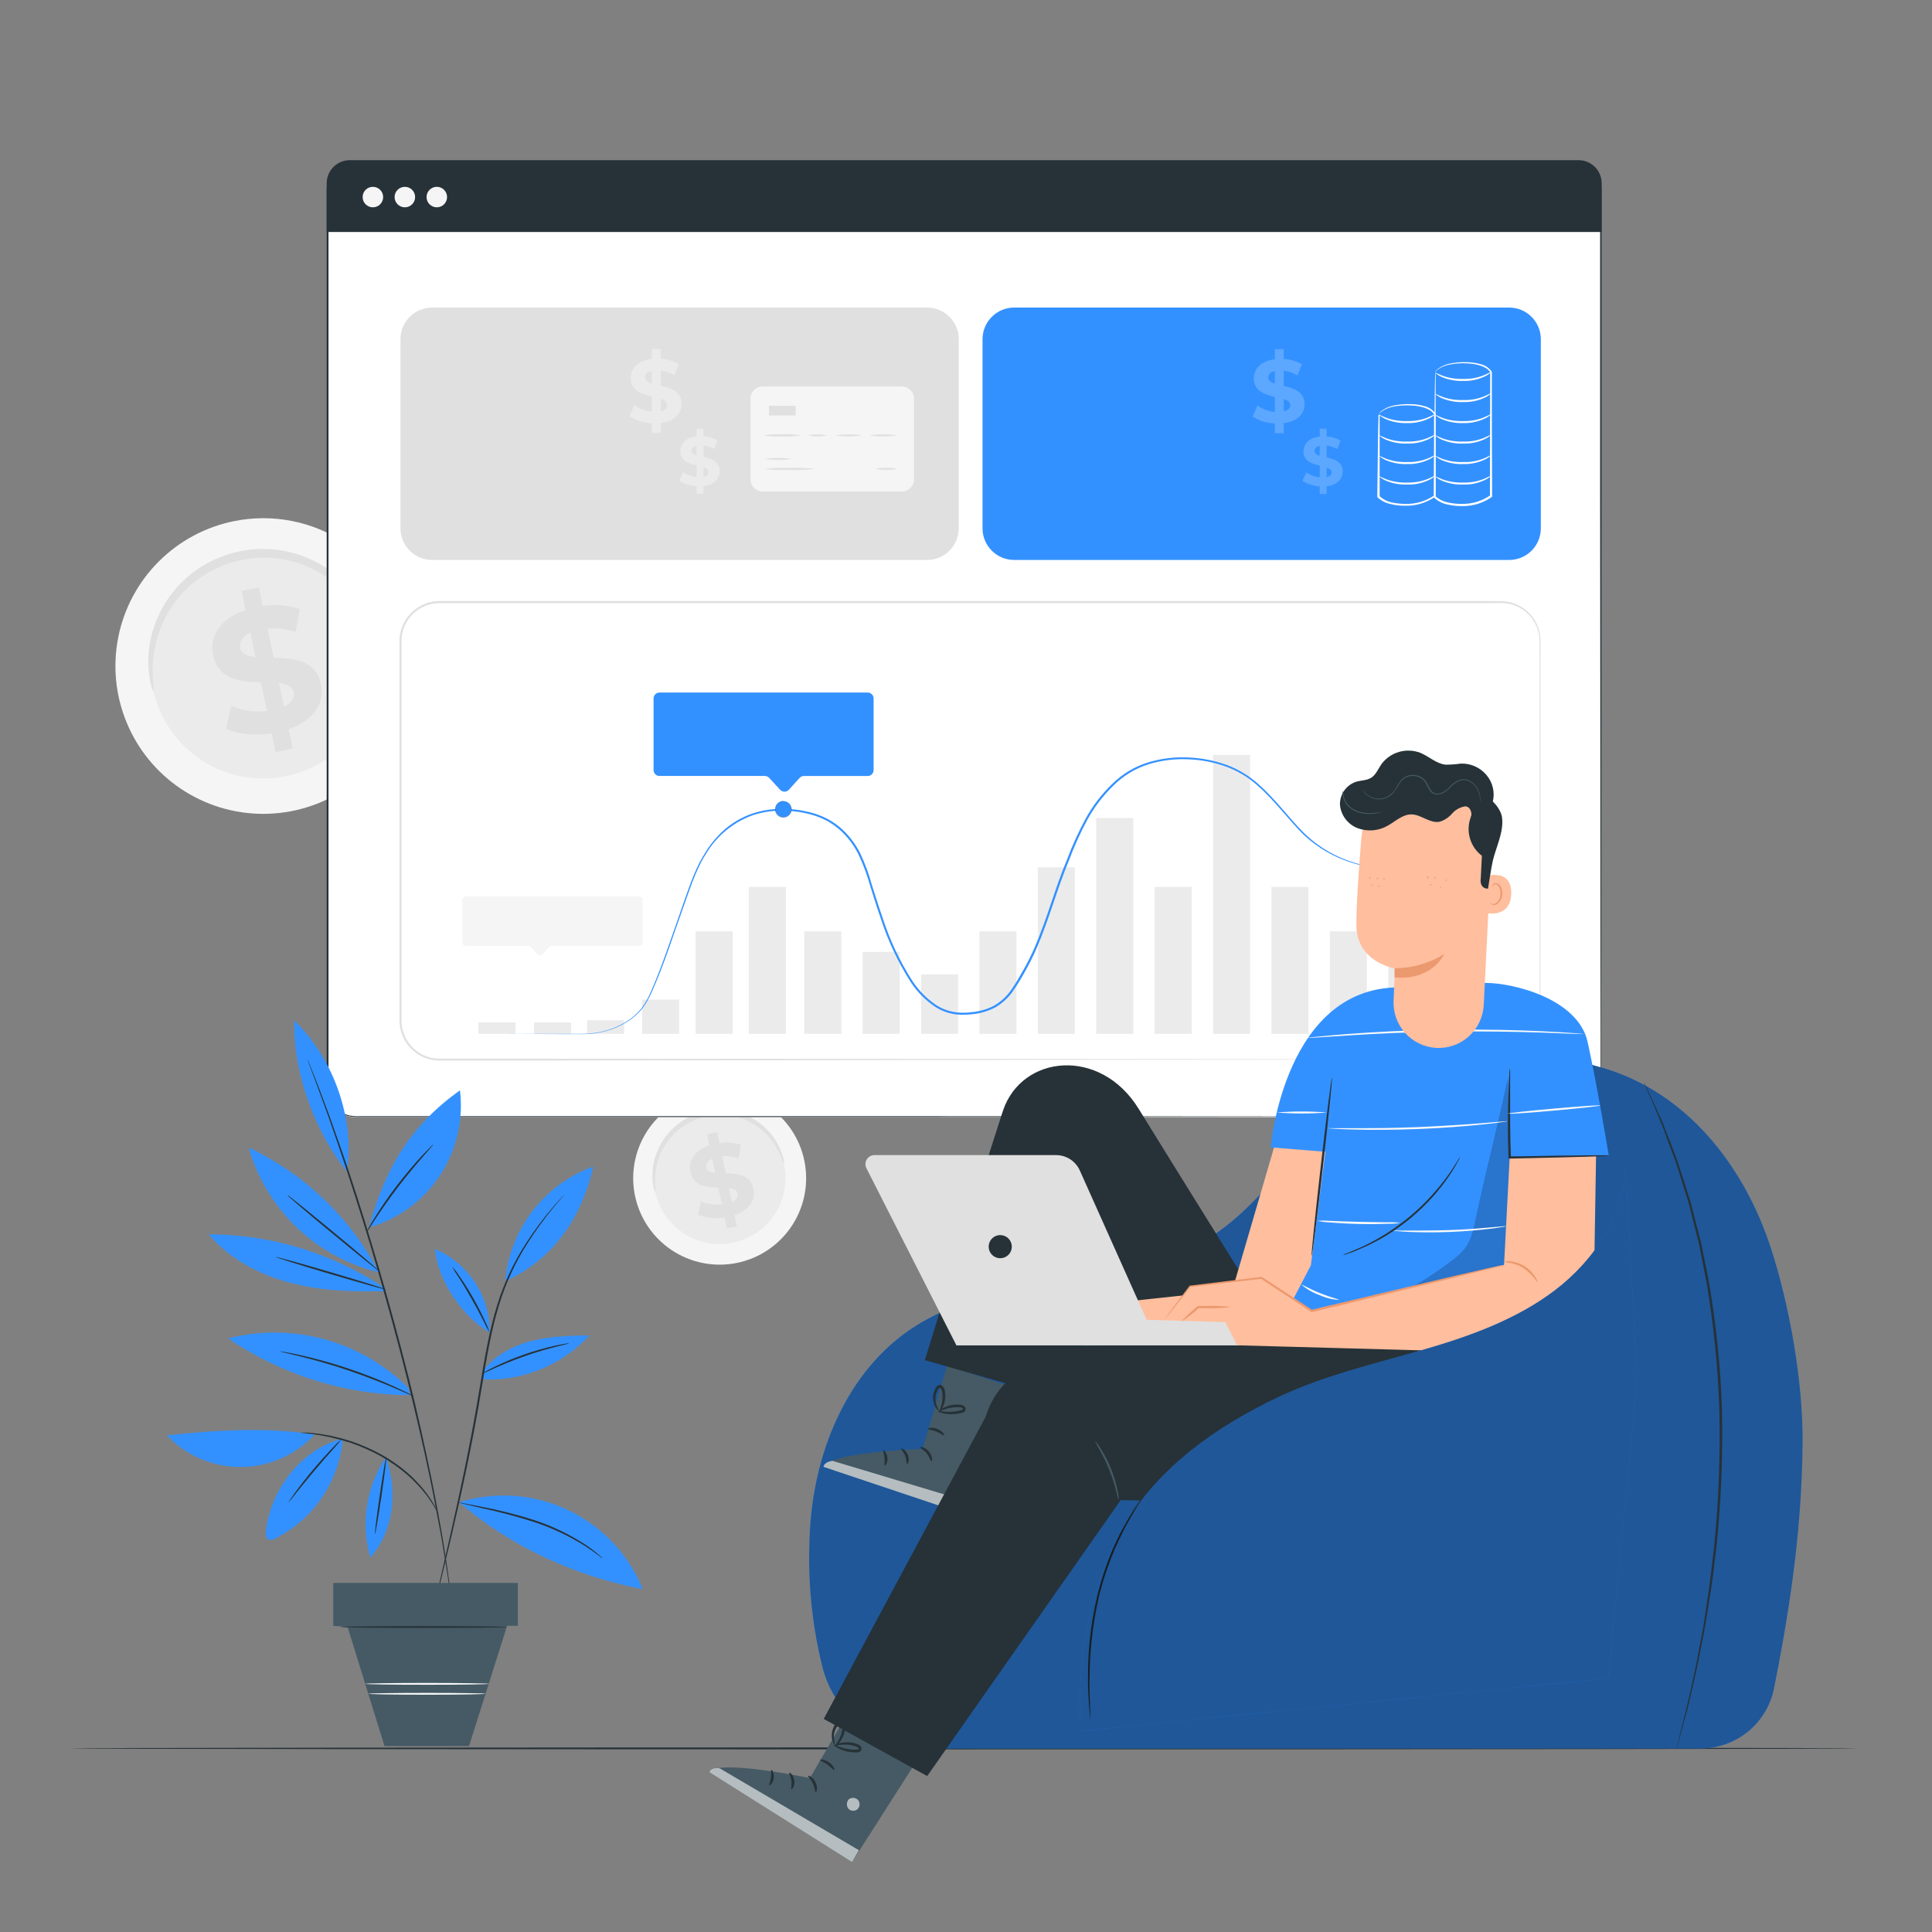 <svg width="258" height="258" viewBox="0 0 258 258" fill="none" xmlns="http://www.w3.org/2000/svg">
<rect x="0" y="0" width="258" height="258" fill="#808080" stroke="none"/>
<path d="M54.513 85.083C55.277 88.914 54.887 92.885 53.393 96.494C51.899 100.103 49.368 103.188 46.12 105.358C42.872 107.528 39.053 108.685 35.147 108.684C31.241 108.682 27.423 107.522 24.177 105.35C20.93 103.178 18.401 100.091 16.91 96.481C15.418 92.871 15.031 88.899 15.798 85.069C16.565 81.239 18.451 77.722 21.217 74.965C23.983 72.207 27.505 70.332 31.338 69.576C36.467 68.56 41.79 69.623 46.136 72.531C50.482 75.439 53.495 79.954 54.513 85.083Z" fill="#F5F5F5"/>
<path d="M49.903 86.005C50.479 88.924 50.177 91.948 49.035 94.696C47.892 97.444 45.96 99.79 43.483 101.44C41.007 103.089 38.097 103.967 35.121 103.963C32.145 103.958 29.238 103.071 26.767 101.414C24.295 99.756 22.371 97.403 21.237 94.652C20.103 91.901 19.81 88.876 20.396 85.958C20.982 83.041 22.419 80.363 24.527 78.263C26.635 76.162 29.319 74.735 32.238 74.16C34.176 73.776 36.17 73.778 38.107 74.166C40.044 74.554 41.886 75.32 43.526 76.42C45.167 77.52 46.575 78.933 47.669 80.578C48.763 82.222 49.522 84.066 49.903 86.005Z" fill="#EBEBEB"/>
<path d="M49.803 85.531C49.715 85.531 49.525 84.913 49.067 83.832C48.429 82.312 47.56 80.9 46.492 79.645C45.752 78.789 44.92 78.018 44.009 77.348C42.967 76.583 41.829 75.956 40.626 75.484C39.975 75.223 39.305 75.013 38.622 74.855C37.916 74.686 37.198 74.571 36.475 74.51C35.724 74.451 34.97 74.451 34.219 74.51C33.448 74.568 32.682 74.682 31.927 74.85C31.171 75.026 30.429 75.259 29.708 75.545C29.011 75.828 28.336 76.162 27.689 76.544C27.06 76.906 26.459 77.314 25.892 77.765C25.34 78.201 24.823 78.68 24.347 79.197C23.479 80.155 22.738 81.221 22.142 82.369C21.62 83.372 21.209 84.428 20.917 85.521C20.491 87.117 20.317 88.769 20.402 90.418C20.458 91.593 20.567 92.247 20.479 92.267C20.391 92.288 20.154 91.665 19.964 90.465C19.696 88.753 19.751 87.007 20.124 85.315C20.376 84.142 20.769 83.005 21.293 81.926C21.897 80.683 22.668 79.527 23.584 78.491C24.078 77.927 24.616 77.401 25.191 76.92C25.788 76.412 26.425 75.954 27.097 75.55C27.791 75.128 28.518 74.761 29.27 74.454C30.82 73.818 32.464 73.441 34.137 73.336C34.947 73.286 35.759 73.298 36.568 73.372C37.347 73.446 38.12 73.581 38.88 73.774C39.606 73.956 40.317 74.194 41.007 74.484C43.408 75.474 45.511 77.071 47.11 79.119C48.178 80.475 48.987 82.017 49.494 83.667C49.829 84.841 49.87 85.516 49.803 85.531Z" fill="#E0E0E0"/>
<path d="M38.548 97.376L39.089 99.951L36.802 100.435L36.287 97.942C33.995 98.288 31.652 98.04 30.2 97.319L30.869 94.26C32.377 94.902 34.026 95.138 35.654 94.945L34.84 91.124C32.172 91.047 29.175 90.799 28.459 87.519C27.944 85.093 29.262 82.637 32.795 81.463L32.28 78.918L34.567 78.434L35.082 80.927C36.739 80.67 38.434 80.811 40.026 81.339L39.48 84.398C38.271 84.001 36.995 83.849 35.726 83.95L36.55 87.838C39.217 87.895 42.215 88.152 42.874 91.376C43.353 93.73 42.05 96.176 38.548 97.376ZM34.114 87.746L33.424 84.496C32.27 85.011 31.93 85.794 32.09 86.556C32.249 87.318 33.037 87.637 34.114 87.746ZM39.217 92.427C39.047 91.624 38.295 91.33 37.235 91.196L37.904 94.353C38.996 93.859 39.377 93.158 39.217 92.427Z" fill="#E0E0E0"/>
<path d="M107.428 155.077C107.875 157.317 107.647 159.64 106.774 161.751C105.9 163.863 104.419 165.667 102.52 166.937C100.62 168.206 98.386 168.883 96.101 168.882C93.817 168.882 91.583 168.203 89.684 166.933C87.785 165.662 86.306 163.857 85.433 161.745C84.561 159.633 84.335 157.31 84.783 155.07C85.232 152.829 86.335 150.772 87.953 149.159C89.571 147.546 91.631 146.449 93.873 146.008C95.359 145.713 96.888 145.714 98.373 146.01C99.858 146.306 101.27 146.892 102.529 147.734C103.788 148.577 104.868 149.658 105.709 150.918C106.549 152.178 107.134 153.591 107.428 155.077Z" fill="#F5F5F5"/>
<path d="M104.738 155.612C105.078 157.32 104.904 159.091 104.237 160.7C103.571 162.309 102.442 163.684 100.993 164.651C99.545 165.618 97.842 166.134 96.101 166.133C94.359 166.132 92.657 165.614 91.21 164.645C89.762 163.676 88.635 162.3 87.971 160.69C87.306 159.08 87.134 157.309 87.476 155.602C87.819 153.894 88.66 152.326 89.894 151.097C91.127 149.868 92.698 149.032 94.407 148.696C95.54 148.471 96.705 148.472 97.838 148.697C98.97 148.923 100.047 149.37 101.006 150.013C101.965 150.655 102.789 151.48 103.429 152.441C104.07 153.402 104.514 154.48 104.738 155.612Z" fill="#EBEBEB"/>
<path d="M104.678 155.339C104.499 155.024 104.354 154.691 104.245 154.345C103.869 153.457 103.358 152.632 102.731 151.899C102.296 151.4 101.81 150.949 101.279 150.555C100.667 150.107 100.001 149.74 99.296 149.463C98.917 149.313 98.528 149.191 98.132 149.097C97.719 148.996 97.299 148.929 96.875 148.897C96.437 148.86 95.996 148.86 95.557 148.897C95.105 148.929 94.655 148.994 94.213 149.092C93.771 149.198 93.338 149.333 92.915 149.499C92.507 149.665 92.113 149.861 91.736 150.086C91.019 150.503 90.369 151.024 89.804 151.631C89.289 152.185 88.849 152.805 88.496 153.475C88.19 154.062 87.948 154.68 87.775 155.319C87.532 156.253 87.433 157.218 87.482 158.182C87.535 158.54 87.55 158.902 87.528 159.264C87.354 158.946 87.25 158.595 87.224 158.234C87.067 157.234 87.097 156.214 87.312 155.226C87.464 154.541 87.693 153.876 87.997 153.243C88.353 152.516 88.805 151.841 89.341 151.235C89.63 150.906 89.943 150.6 90.278 150.318C90.629 150.022 91.003 149.753 91.396 149.515C91.801 149.269 92.224 149.056 92.663 148.876C93.116 148.694 93.583 148.546 94.058 148.433C94.536 148.325 95.022 148.255 95.511 148.222C95.984 148.183 96.459 148.183 96.932 148.222C97.826 148.31 98.702 148.529 99.533 148.871C100.27 149.187 100.963 149.599 101.593 150.097C102.142 150.531 102.638 151.029 103.071 151.58C103.698 152.373 104.171 153.276 104.466 154.242C104.619 154.587 104.691 154.962 104.678 155.339Z" fill="#E0E0E0"/>
<path d="M98.093 162.266L98.413 163.765L97.074 164.048L96.765 162.59C95.571 162.802 94.342 162.675 93.216 162.225L93.603 160.433C94.486 160.806 95.451 160.944 96.404 160.834L95.93 158.599C94.385 158.553 92.603 158.409 92.197 156.493C91.893 155.077 92.665 153.64 94.73 152.95L94.416 151.461L95.755 151.178L96.064 152.635C97.033 152.487 98.023 152.57 98.953 152.877L98.634 154.665C97.927 154.435 97.182 154.346 96.44 154.402L96.919 156.678C98.464 156.714 100.22 156.864 100.622 158.738C100.905 160.165 100.143 161.566 98.093 162.266ZM95.518 156.632L95.111 154.731C94.437 155.046 94.241 155.494 94.334 155.937C94.427 156.379 94.874 156.56 95.503 156.632H95.518ZM98.505 159.372C98.402 158.903 97.965 158.733 97.341 158.651L97.738 160.499C98.366 160.211 98.577 159.799 98.49 159.372H98.505Z" fill="#E0E0E0"/>
<path d="M248.23 233.481C248.23 233.553 194.736 233.614 128.75 233.614C62.763 233.614 9.27 233.553 9.27 233.481C9.27 233.408 62.752 233.347 128.75 233.347C194.747 233.347 248.23 233.408 248.23 233.481Z" fill="#263238"/>
<path d="M210.067 21.645H47.455C45.405 21.645 43.742 23.308 43.742 25.359V145.488C43.742 147.538 45.405 149.201 47.455 149.201H210.067C212.117 149.201 213.78 147.538 213.78 145.488V25.359C213.78 23.308 212.117 21.645 210.067 21.645Z" fill="white"/>
<path d="M210.068 149.201C210.633 149.195 211.19 149.061 211.696 148.808C212.202 148.556 212.644 148.192 212.988 147.743C213.515 147.055 213.786 146.205 213.755 145.338C213.755 141.414 213.755 135.63 213.73 128.184C213.73 113.285 213.704 91.727 213.683 65.091C213.683 58.43 213.683 51.461 213.683 44.182C213.683 40.546 213.683 36.84 213.683 33.063V25.894C213.711 25.421 213.672 24.946 213.57 24.483C213.454 24.024 213.249 23.592 212.966 23.212C212.683 22.832 212.329 22.511 211.922 22.269C211.512 22.023 211.056 21.864 210.583 21.8C210.098 21.76 209.612 21.747 209.125 21.759H162.049H47.472C46.854 21.755 46.245 21.91 45.703 22.209C45.162 22.509 44.707 22.942 44.382 23.469C44.062 23.991 43.885 24.587 43.867 25.199C43.867 25.822 43.867 26.461 43.867 27.089V49.595C43.867 59.493 43.867 69.238 43.867 78.831C43.867 97.999 43.867 116.488 43.867 134.101V140.662C43.867 141.749 43.867 142.835 43.867 143.912C43.867 144.452 43.867 144.993 43.867 145.529C43.877 146.05 44 146.563 44.227 147.033C44.455 147.499 44.78 147.91 45.181 148.239C45.582 148.568 46.049 148.806 46.55 148.938C47.057 149.047 47.577 149.087 48.095 149.057H55.99H80.262H123.831L186.924 149.098L204.078 149.123H208.538C209.543 149.123 210.058 149.123 210.058 149.123H208.538H204.078H186.924L123.831 149.17H80.262H48.105C47.563 149.198 47.019 149.155 46.488 149.041C45.681 148.829 44.965 148.359 44.448 147.703C43.931 147.047 43.642 146.24 43.625 145.405V133.972C43.625 116.359 43.625 97.871 43.625 78.702V27.115C43.625 26.481 43.625 25.858 43.625 25.215C43.649 24.557 43.843 23.916 44.186 23.355C44.533 22.792 45.017 22.327 45.594 22.005C46.171 21.682 46.821 21.512 47.482 21.512H162.06H187.81H209.089C209.586 21.495 210.083 21.509 210.578 21.553C211.081 21.627 211.565 21.802 211.999 22.068C212.431 22.325 212.808 22.665 213.109 23.068C213.409 23.471 213.627 23.929 213.75 24.416C213.855 24.898 213.895 25.392 213.869 25.884V33.063C213.869 36.84 213.869 40.546 213.869 44.182C213.869 51.454 213.869 58.423 213.869 65.091C213.869 91.727 213.838 113.285 213.827 128.184C213.827 135.63 213.827 141.414 213.827 145.338C213.853 146.091 213.652 146.834 213.25 147.47C212.847 148.107 212.263 148.608 211.572 148.907C211.22 149.054 210.849 149.15 210.47 149.19L210.068 149.201Z" fill="#263238"/>
<path d="M201.535 41.071H135.435C133.1 41.071 131.207 42.964 131.207 45.299V70.55C131.207 72.885 133.1 74.778 135.435 74.778H201.535C203.871 74.778 205.764 72.885 205.764 70.55V45.299C205.764 42.964 203.871 41.071 201.535 41.071Z" fill="#3391FF"/>
<g opacity="0.2">
<path d="M171.436 56.511V57.85H170.241V56.547C169.184 56.519 168.155 56.198 167.27 55.62L167.929 54.162C168.613 54.641 169.41 54.934 170.241 55.012V53.014C168.918 52.695 167.439 52.252 167.439 50.547C167.439 49.28 168.356 48.194 170.241 47.972V46.628H171.436V47.931C172.29 47.978 173.122 48.227 173.862 48.657L173.264 50.125C172.701 49.8 172.08 49.59 171.436 49.507V51.536C172.759 51.845 174.217 52.288 174.217 53.967C174.217 55.213 173.31 56.284 171.436 56.511ZM170.241 51.237V49.543C169.608 49.682 169.36 50.058 169.36 50.423C169.36 50.789 169.716 51.067 170.241 51.237ZM172.301 54.111C172.301 53.694 171.956 53.467 171.441 53.287V54.935C172.033 54.806 172.296 54.492 172.296 54.111H172.301Z" fill="white"/>
</g>
<g opacity="0.2">
<path d="M177.157 64.941V65.971H176.231V64.941C175.411 64.916 174.615 64.66 173.934 64.205L174.449 63.077C174.979 63.447 175.597 63.672 176.241 63.731V62.186C175.211 61.934 174.073 61.594 174.073 60.27C174.073 59.292 174.783 58.452 176.241 58.282V57.252H177.157V58.282C177.818 58.316 178.461 58.509 179.032 58.844L178.569 59.982C178.136 59.728 177.656 59.565 177.157 59.503V61.074C178.187 61.311 179.31 61.656 179.31 62.959C179.31 63.932 178.61 64.766 177.157 64.941ZM176.231 60.857V59.544C175.741 59.652 175.551 59.92 175.551 60.229C175.551 60.538 175.824 60.729 176.231 60.857ZM177.822 63.082C177.822 62.758 177.554 62.567 177.157 62.444V63.721C177.621 63.618 177.822 63.381 177.822 63.082Z" fill="white"/>
</g>
<path d="M184.236 55.275C184.244 55.345 184.244 55.416 184.236 55.486C184.236 55.646 184.236 55.847 184.236 56.094C184.236 56.65 184.236 57.412 184.236 58.365V66.342V66.265C184.67 66.668 185.203 66.947 185.781 67.074C186.41 67.222 187.055 67.295 187.702 67.29C189.074 67.327 190.422 66.924 191.549 66.142L191.503 66.245C191.503 62.161 191.503 58.38 191.503 55.285V55.327C191.356 55.089 191.153 54.893 190.91 54.755C190.667 54.617 190.41 54.505 190.143 54.42C189.64 54.275 189.121 54.187 188.598 54.157C187.751 54.092 186.899 54.139 186.064 54.297C185.532 54.398 185.025 54.603 184.571 54.899C184.457 54.984 184.348 55.077 184.246 55.177C184.185 55.249 184.154 55.291 184.148 55.285C184.237 55.11 184.368 54.959 184.53 54.848C184.98 54.52 185.494 54.29 186.039 54.173C186.884 53.993 187.75 53.927 188.614 53.977C189.15 54 189.683 54.084 190.2 54.23C190.811 54.371 191.347 54.739 191.698 55.26C191.698 58.35 191.698 62.135 191.698 66.219V66.291L191.652 66.327C190.478 67.155 189.066 67.58 187.63 67.537C186.962 67.543 186.295 67.463 185.647 67.3C185.008 67.162 184.42 66.85 183.948 66.399L183.922 66.373V66.322C183.963 63.067 183.999 60.307 184.025 58.324C184.025 57.376 184.061 56.614 184.076 56.058C184.076 55.816 184.076 55.62 184.076 55.466C184.123 55.397 184.176 55.333 184.236 55.275Z" fill="white"/>
<path d="M191.683 55.296C191.4 55.569 191.068 55.787 190.705 55.939C189.838 56.336 188.891 56.526 187.939 56.496C186.988 56.535 186.04 56.37 185.158 56.011C184.791 55.869 184.454 55.66 184.164 55.394C184.164 55.352 184.571 55.584 185.23 55.836C186.101 56.132 187.02 56.265 187.939 56.228C188.857 56.255 189.771 56.098 190.627 55.764C191.281 55.496 191.657 55.254 191.683 55.296Z" fill="white"/>
<path d="M191.683 58.03C191.401 58.306 191.069 58.526 190.705 58.679C189.837 59.073 188.891 59.262 187.939 59.23C186.988 59.272 186.039 59.107 185.158 58.746C184.789 58.608 184.451 58.398 184.164 58.128C184.164 58.087 184.571 58.318 185.23 58.571C186.101 58.866 187.02 58.999 187.939 58.962C188.857 58.991 189.771 58.835 190.627 58.504C191.281 58.231 191.657 57.994 191.683 58.03Z" fill="white"/>
<path d="M191.683 60.77C191.4 61.043 191.068 61.262 190.705 61.414C189.837 61.808 188.891 61.999 187.939 61.97C186.988 62.01 186.04 61.845 185.158 61.486C184.791 61.343 184.454 61.134 184.164 60.868C184.164 60.827 184.571 61.058 185.23 61.311C186.102 61.604 187.02 61.736 187.939 61.702C188.857 61.73 189.771 61.572 190.627 61.239C191.281 60.971 191.657 60.729 191.683 60.77Z" fill="white"/>
<path d="M191.683 63.505C191.401 63.78 191.069 63.998 190.705 64.148C189.839 64.548 188.892 64.739 187.939 64.705C186.988 64.744 186.04 64.579 185.158 64.221C184.79 64.081 184.452 63.871 184.164 63.602C184.164 63.561 184.571 63.793 185.23 64.045C186.101 64.341 187.02 64.474 187.939 64.437C188.857 64.463 189.77 64.308 190.627 63.978C191.281 63.706 191.657 63.469 191.683 63.505Z" fill="white"/>
<path d="M191.713 49.667C191.726 49.773 191.726 49.88 191.713 49.986C191.713 50.219 191.713 50.529 191.713 50.913C191.713 51.742 191.713 52.911 191.713 54.369V66.342L191.683 66.265C192.135 66.674 192.688 66.954 193.284 67.079C193.915 67.23 194.562 67.301 195.21 67.29C196.569 67.32 197.901 66.918 199.016 66.142L198.97 66.245C198.97 59.848 198.996 54.024 199.001 49.677V49.713C198.853 49.467 198.641 49.266 198.388 49.131C198.143 48.987 197.882 48.873 197.61 48.791C197.106 48.649 196.588 48.563 196.065 48.534C195.218 48.469 194.365 48.522 193.531 48.688C193.005 48.791 192.504 48.997 192.059 49.296C191.946 49.376 191.843 49.468 191.75 49.569C191.683 49.636 191.657 49.677 191.652 49.677C191.647 49.677 191.652 49.626 191.724 49.548C191.813 49.437 191.915 49.337 192.028 49.25C192.467 48.923 192.971 48.695 193.506 48.58C194.35 48.392 195.217 48.323 196.081 48.374C196.621 48.395 197.156 48.478 197.677 48.621C198.305 48.755 198.857 49.124 199.222 49.651V49.693C199.222 54.039 199.222 59.864 199.258 66.26V66.332L199.212 66.368C198.049 67.188 196.654 67.614 195.231 67.584C194.56 67.589 193.891 67.513 193.238 67.357C192.586 67.221 191.984 66.905 191.502 66.445L191.477 66.415V66.363C191.518 61.512 191.554 57.345 191.58 54.369C191.58 52.911 191.621 51.747 191.631 50.918C191.631 50.537 191.631 50.233 191.657 50.002C191.664 49.888 191.683 49.776 191.713 49.667Z" fill="white"/>
<path d="M199.16 55.296C198.876 55.569 198.544 55.787 198.181 55.939C197.315 56.337 196.368 56.527 195.416 56.496C194.465 56.535 193.516 56.37 192.635 56.011C192.268 55.869 191.931 55.66 191.641 55.394C191.641 55.352 192.047 55.584 192.707 55.836C193.578 56.132 194.496 56.265 195.416 56.228C196.334 56.255 197.248 56.098 198.104 55.764C198.758 55.496 199.134 55.254 199.16 55.296Z" fill="white"/>
<path d="M199.16 58.03C198.877 58.306 198.545 58.527 198.181 58.679C197.315 59.075 196.368 59.264 195.416 59.23C194.464 59.273 193.515 59.108 192.635 58.746C192.265 58.608 191.927 58.398 191.641 58.128C191.641 58.087 192.047 58.319 192.707 58.571C193.578 58.867 194.496 58.999 195.416 58.962C196.333 58.992 197.248 58.836 198.104 58.504C198.758 58.231 199.134 57.994 199.16 58.03Z" fill="white"/>
<path d="M199.16 52.489C198.877 52.765 198.545 52.985 198.181 53.138C197.315 53.533 196.368 53.722 195.416 53.689C194.464 53.731 193.515 53.566 192.635 53.205C192.267 53.065 191.929 52.855 191.641 52.587C191.641 52.545 192.047 52.777 192.707 53.029C193.578 53.325 194.496 53.458 195.416 53.421C196.333 53.45 197.248 53.294 198.104 52.962C198.758 52.69 199.134 52.453 199.16 52.489Z" fill="white"/>
<path d="M199.16 49.667C198.876 49.94 198.544 50.158 198.181 50.31C197.314 50.706 196.368 50.896 195.416 50.867C194.465 50.907 193.516 50.741 192.635 50.383C192.268 50.24 191.931 50.031 191.641 49.765C191.641 49.723 192.047 49.95 192.707 50.202C193.578 50.5 194.496 50.634 195.416 50.599C196.334 50.627 197.248 50.469 198.104 50.135C198.758 49.868 199.134 49.626 199.16 49.667Z" fill="white"/>
<path d="M199.16 60.77C198.876 61.043 198.544 61.262 198.181 61.414C197.314 61.809 196.368 61.999 195.416 61.97C194.465 62.01 193.516 61.845 192.635 61.486C192.268 61.343 191.931 61.134 191.641 60.868C191.641 60.827 192.047 61.058 192.707 61.311C193.579 61.604 194.496 61.736 195.416 61.702C196.334 61.73 197.248 61.572 198.104 61.239C198.758 60.971 199.134 60.729 199.16 60.77Z" fill="white"/>
<path d="M199.16 63.505C198.877 63.78 198.545 63.998 198.181 64.148C197.316 64.549 196.368 64.739 195.416 64.705C194.465 64.744 193.516 64.579 192.635 64.221C192.267 64.081 191.929 63.871 191.641 63.602C191.641 63.561 192.047 63.793 192.707 64.045C193.578 64.341 194.496 64.474 195.416 64.437C196.333 64.463 197.247 64.308 198.104 63.978C198.758 63.706 199.134 63.469 199.16 63.505Z" fill="white"/>
<path d="M123.8 41.071H57.71C55.372 41.071 53.477 42.967 53.477 45.305V70.545C53.477 72.883 55.372 74.778 57.71 74.778H123.8C126.138 74.778 128.033 72.883 128.033 70.545V45.305C128.033 42.967 126.138 41.071 123.8 41.071Z" fill="#E0E0E0"/>
<path d="M88.229 56.485V57.824H87.034V56.521C85.974 56.488 84.944 56.158 84.062 55.568L84.717 54.111C85.402 54.589 86.201 54.88 87.034 54.956V52.962C85.71 52.643 84.227 52.2 84.227 50.496C84.227 49.229 85.149 48.142 87.034 47.921V46.602H88.229V47.895C89.082 47.942 89.912 48.191 90.649 48.621L90.052 50.089C89.492 49.762 88.872 49.551 88.229 49.471V51.5C89.552 51.809 91.01 52.252 91.01 53.931C91.01 55.187 90.124 56.258 88.229 56.485ZM87.034 51.212V49.517C86.401 49.656 86.148 50.006 86.148 50.398C86.148 50.789 86.519 51.042 87.034 51.212ZM89.094 54.085C89.094 53.668 88.744 53.441 88.234 53.261V54.909C88.826 54.781 89.094 54.466 89.094 54.075V54.085Z" fill="#EBEBEB"/>
<path d="M93.948 64.916V65.946H93.021V64.916C92.2 64.89 91.402 64.635 90.719 64.179L91.234 63.051C91.764 63.421 92.382 63.646 93.026 63.706V62.16C91.996 61.913 90.853 61.573 90.853 60.25C90.853 59.271 91.569 58.432 93.026 58.262V57.232H93.953V58.262C94.614 58.296 95.257 58.488 95.828 58.823L95.364 59.961C94.931 59.708 94.451 59.545 93.953 59.483V61.028C94.983 61.264 96.106 61.609 96.106 62.912C96.1 63.906 95.395 64.741 93.948 64.916ZM93.021 60.832V59.519C92.532 59.627 92.336 59.895 92.336 60.203C92.336 60.513 92.614 60.703 93.021 60.832ZM94.612 63.057C94.612 62.732 94.344 62.542 93.948 62.418V63.695C94.406 63.592 94.612 63.345 94.612 63.057Z" fill="#EBEBEB"/>
<path d="M120.427 51.608H101.851C100.95 51.608 100.219 52.339 100.219 53.241V63.999C100.219 64.901 100.95 65.632 101.851 65.632H120.427C121.329 65.632 122.06 64.901 122.06 63.999V53.241C122.06 52.339 121.329 51.608 120.427 51.608Z" fill="#F5F5F5"/>
<path d="M106.254 54.188H102.695V55.481H106.254V54.188Z" fill="#E0E0E0"/>
<path d="M106.995 58.138C106.163 58.277 105.319 58.324 104.477 58.277C103.633 58.323 102.787 58.277 101.953 58.138C102.787 58.006 103.633 57.961 104.477 58.004C105.318 57.961 106.162 58.006 106.995 58.138Z" fill="#E0E0E0"/>
<path d="M110.448 58.138C109.619 58.324 108.759 58.324 107.93 58.138C108.76 57.96 109.618 57.96 110.448 58.138Z" fill="#E0E0E0"/>
<path d="M119.823 58.138C118.575 58.324 117.307 58.324 116.059 58.138C117.307 57.96 118.575 57.96 119.823 58.138Z" fill="#E0E0E0"/>
<path d="M115.167 58.138C113.962 58.324 112.736 58.324 111.531 58.138C112.737 57.96 113.962 57.96 115.167 58.138Z" fill="#E0E0E0"/>
<path d="M105.774 61.285C104.539 61.464 103.286 61.464 102.051 61.285C103.286 61.106 104.539 61.106 105.774 61.285Z" fill="#E0E0E0"/>
<path d="M108.936 62.619C107.793 62.754 106.641 62.799 105.491 62.753C104.343 62.799 103.192 62.754 102.051 62.619C103.192 62.486 104.343 62.442 105.491 62.485C106.641 62.442 107.793 62.486 108.936 62.619Z" fill="#E0E0E0"/>
<path d="M119.824 62.619C118.862 62.797 117.876 62.797 116.914 62.619C117.386 62.488 117.878 62.443 118.366 62.485C118.856 62.442 119.35 62.487 119.824 62.619Z" fill="#E0E0E0"/>
<path d="M200.407 141.506H200.68C200.946 141.493 201.212 141.458 201.473 141.403C202.598 141.175 203.615 140.577 204.361 139.705C205.108 138.832 205.541 137.735 205.593 136.588C205.624 136.12 205.593 135.63 205.593 135.12C205.593 133.085 205.593 130.745 205.593 128.101C205.593 122.817 205.593 116.354 205.593 108.85C205.593 105.101 205.593 101.094 205.593 96.83C205.593 94.705 205.593 92.518 205.593 90.269C205.593 89.146 205.593 88.008 205.593 86.855C205.593 86.283 205.593 85.696 205.567 85.129C205.506 84.555 205.349 83.994 205.104 83.471C204.606 82.397 203.747 81.532 202.678 81.025C202.14 80.767 201.562 80.603 200.968 80.541C200.371 80.494 199.748 80.541 199.135 80.541H175.435H139.972H58.715C57.833 80.542 56.966 80.769 56.197 81.2C55.434 81.633 54.795 82.256 54.343 83.008C53.889 83.758 53.639 84.613 53.616 85.49C53.616 86.376 53.616 87.272 53.616 88.158C53.616 91.715 53.616 95.249 53.616 98.761V135.805C53.604 136.21 53.623 136.614 53.673 137.016C53.786 137.81 54.088 138.566 54.554 139.22C55.011 139.873 55.616 140.408 56.319 140.782C57.023 141.157 57.805 141.359 58.602 141.373H72.903L139.271 141.403L184.014 141.445L196.179 141.47L184.014 141.496L139.271 141.537L72.893 141.625H58.586C57.752 141.609 56.934 141.398 56.197 141.007C55.457 140.612 54.819 140.052 54.332 139.369C53.843 138.682 53.527 137.887 53.41 137.052C53.354 136.639 53.333 136.222 53.349 135.805V134.569C53.349 132.915 53.349 131.255 53.349 129.589V88.147C53.349 87.256 53.349 86.371 53.349 85.469C53.372 84.549 53.634 83.651 54.111 82.863C54.588 82.069 55.264 81.412 56.07 80.957C56.877 80.501 57.788 80.262 58.715 80.263H139.972H175.435H199.083C199.701 80.263 200.309 80.263 200.932 80.294C201.849 80.389 202.726 80.719 203.479 81.253C204.231 81.786 204.833 82.504 205.227 83.337C205.479 83.881 205.639 84.462 205.701 85.057C205.747 85.655 205.701 86.226 205.727 86.803V90.218C205.727 92.463 205.727 94.65 205.727 96.779C205.727 101.04 205.727 105.046 205.727 108.799C205.727 116.302 205.727 122.766 205.701 128.05C205.701 130.693 205.701 133.033 205.701 135.069C205.701 135.584 205.701 136.068 205.701 136.537C205.674 136.988 205.591 137.435 205.454 137.865C205.207 138.611 204.799 139.293 204.259 139.864C203.52 140.632 202.567 141.159 201.524 141.378C201.259 141.427 200.991 141.458 200.721 141.47L200.407 141.506Z" fill="#E0E0E0"/>
<path d="M104.944 118.435H100V138.061H104.944V118.435Z" fill="#EBEBEB"/>
<path d="M112.346 124.373H107.402V138.061H112.346V124.373Z" fill="#EBEBEB"/>
<path d="M97.842 124.373H92.898V138.061H97.842V124.373Z" fill="#EBEBEB"/>
<path d="M83.342 136.238H78.398V138.061H83.342V136.238Z" fill="#EBEBEB"/>
<path d="M90.69 133.488H85.746V138.061H90.69V133.488Z" fill="#EBEBEB"/>
<path d="M76.26 136.542H71.316V138.061H76.26V136.542Z" fill="#EBEBEB"/>
<path d="M68.835 136.542H63.891V138.061H68.835V136.542Z" fill="#EBEBEB"/>
<path d="M120.143 127.128H115.199V138.061H120.143V127.128Z" fill="#EBEBEB"/>
<path d="M127.944 130.13H123V138.061H127.944V130.13Z" fill="#EBEBEB"/>
<path d="M135.741 124.373H130.797V138.061H135.741V124.373Z" fill="#EBEBEB"/>
<path d="M143.538 115.823H138.594V138.061H143.538V115.823Z" fill="#EBEBEB"/>
<path d="M151.339 109.242H146.395V138.061H151.339V109.242Z" fill="#EBEBEB"/>
<path d="M159.139 118.435H154.195V138.061H159.139V118.435Z" fill="#EBEBEB"/>
<path d="M166.936 100.816H161.992V138.061H166.936V100.816Z" fill="#EBEBEB"/>
<path d="M174.733 118.435H169.789V138.061H174.733V118.435Z" fill="#EBEBEB"/>
<path d="M182.53 124.373H177.586V138.061H182.53V124.373Z" fill="#EBEBEB"/>
<path d="M190.335 126.942H185.391V138.061H190.335V126.942Z" fill="#EBEBEB"/>
<path d="M198.132 130.13H193.188V138.061H198.132V130.13Z" fill="#EBEBEB"/>
<path d="M67.977 138.061H68.461H69.887H75.367H77.247C77.935 138.073 78.623 138.036 79.307 137.953C80.861 137.765 82.356 137.238 83.684 136.408C84.417 135.943 85.073 135.368 85.631 134.703C86.18 133.96 86.633 133.15 86.98 132.293C87.753 130.542 88.453 128.642 89.169 126.628C89.885 124.615 90.6 122.508 91.368 120.319C91.754 119.222 92.145 118.105 92.599 116.982C93.055 115.832 93.621 114.728 94.288 113.686C94.984 112.583 95.836 111.585 96.817 110.725C97.829 109.864 98.984 109.187 100.231 108.727C101.52 108.263 102.878 108.025 104.248 108.021C105.651 107.996 107.05 108.17 108.404 108.536C109.094 108.726 109.763 108.983 110.402 109.304C111.047 109.641 111.653 110.046 112.21 110.514C113.324 111.485 114.235 112.667 114.893 113.99C115.526 115.345 116.043 116.751 116.438 118.192C116.891 119.624 117.344 121.071 117.849 122.513C118.797 125.472 120.121 128.297 121.789 130.918C122.644 132.244 123.763 133.38 125.075 134.255C125.742 134.678 126.483 134.971 127.258 135.121C127.647 135.196 128.042 135.236 128.438 135.239C128.839 135.239 129.241 135.239 129.638 135.177C130.716 135.098 131.767 134.802 132.728 134.307C133.662 133.772 134.463 133.032 135.071 132.144C135.694 131.263 136.214 130.316 136.745 129.383C137.268 128.452 137.742 127.495 138.166 126.515C139.855 122.616 140.906 118.553 142.482 114.804C143.186 112.926 144.017 111.099 144.969 109.334C145.91 107.62 147.104 106.057 148.512 104.699C149.191 104.029 149.946 103.441 150.763 102.948C151.573 102.466 152.437 102.082 153.338 101.805C155.078 101.282 156.895 101.06 158.709 101.151C160.444 101.223 162.158 101.558 163.792 102.145C165.347 102.718 166.78 103.58 168.015 104.684C170.431 106.816 172.182 109.319 174.195 111.297C176.078 113.125 178.375 114.469 180.89 115.216C182.975 115.875 185.131 116.286 187.312 116.441L196.361 116.472H198.694C199.209 116.472 199.487 116.472 199.487 116.472H198.694H196.361L187.312 116.503C185.116 116.36 182.945 115.957 180.844 115.303C178.309 114.578 175.985 113.255 174.067 111.446C172.048 109.453 170.286 106.96 167.887 104.859C166.666 103.775 165.253 102.93 163.72 102.367C162.108 101.789 160.416 101.462 158.704 101.398C156.917 101.31 155.128 101.53 153.415 102.047C151.639 102.603 150.022 103.578 148.703 104.89C147.317 106.232 146.138 107.774 145.206 109.463C144.264 111.22 143.441 113.039 142.744 114.907C141.174 118.646 140.128 122.699 138.429 126.628C138.004 127.616 137.528 128.58 137.002 129.517C136.486 130.475 135.921 131.405 135.308 132.303C134.678 133.225 133.847 133.991 132.877 134.544C131.881 135.062 130.789 135.371 129.668 135.45C129.262 135.507 128.85 135.491 128.443 135.512C128.029 135.509 127.617 135.468 127.212 135.388C126.405 135.233 125.634 134.928 124.941 134.487C123.594 133.594 122.447 132.431 121.573 131.073C119.893 128.431 118.559 125.586 117.602 122.606C117.087 121.159 116.644 119.707 116.196 118.275C115.798 116.847 115.281 115.455 114.651 114.114C114.01 112.819 113.119 111.663 112.03 110.715C111.49 110.256 110.901 109.859 110.274 109.53C109.649 109.217 108.995 108.965 108.322 108.778C106.99 108.413 105.613 108.24 104.233 108.263C102.892 108.265 101.561 108.497 100.298 108.948C97.888 109.874 95.84 111.552 94.458 113.733C93.088 115.793 92.331 118.136 91.548 120.314C90.765 122.493 90.039 124.615 89.334 126.623C88.628 128.632 87.902 130.527 87.119 132.288C86.762 133.156 86.299 133.976 85.739 134.729C85.167 135.405 84.495 135.988 83.746 136.46C82.398 137.291 80.885 137.818 79.312 138.005C78.628 138.084 77.94 138.115 77.252 138.097H75.341L69.862 138.071H68.435C68.116 138.071 67.977 138.061 67.977 138.061Z" fill="#3391FF"/>
<path d="M115.875 92.484H88.065C87.856 92.484 87.656 92.567 87.508 92.714C87.36 92.862 87.277 93.063 87.277 93.272V102.835C87.277 102.939 87.297 103.042 87.336 103.137C87.375 103.233 87.433 103.321 87.507 103.394C87.58 103.467 87.667 103.525 87.763 103.565C87.859 103.604 87.962 103.624 88.065 103.623H102.135C102.245 103.623 102.353 103.646 102.453 103.69C102.554 103.734 102.643 103.799 102.717 103.881C103.16 104.37 103.747 105.003 104.18 105.467C104.254 105.547 104.344 105.611 104.444 105.655C104.544 105.698 104.652 105.721 104.762 105.721C104.871 105.721 104.979 105.698 105.079 105.655C105.179 105.611 105.269 105.547 105.344 105.467L106.775 103.886C106.849 103.804 106.939 103.74 107.039 103.695C107.139 103.651 107.248 103.628 107.357 103.628H115.875C116.084 103.628 116.285 103.545 116.432 103.397C116.58 103.25 116.663 103.049 116.663 102.84V93.272C116.662 93.063 116.578 92.863 116.431 92.716C116.284 92.568 116.084 92.485 115.875 92.484Z" fill="#3391FF"/>
<path d="M85.374 119.717H62.199C62.075 119.717 61.956 119.766 61.868 119.854C61.78 119.942 61.73 120.061 61.73 120.185V125.85C61.73 125.975 61.78 126.094 61.868 126.182C61.956 126.27 62.075 126.319 62.199 126.319H70.552C70.618 126.319 70.682 126.332 70.742 126.359C70.801 126.386 70.854 126.425 70.897 126.474C71.16 126.762 71.51 127.143 71.768 127.416C71.812 127.464 71.865 127.502 71.924 127.528C71.984 127.554 72.048 127.568 72.113 127.568C72.178 127.568 72.242 127.554 72.301 127.528C72.361 127.502 72.414 127.464 72.458 127.416L73.313 126.479C73.356 126.43 73.409 126.391 73.469 126.364C73.528 126.338 73.593 126.324 73.658 126.324H85.353C85.478 126.324 85.597 126.275 85.685 126.187C85.773 126.099 85.822 125.98 85.822 125.856V120.191C85.824 120.069 85.778 119.951 85.694 119.863C85.61 119.775 85.496 119.722 85.374 119.717Z" fill="#F5F5F5"/>
<path d="M105.694 108.062C105.694 108.276 105.631 108.485 105.512 108.663C105.393 108.841 105.224 108.98 105.027 109.062C104.829 109.143 104.612 109.165 104.402 109.123C104.192 109.081 103.999 108.978 103.848 108.827C103.697 108.676 103.594 108.483 103.552 108.273C103.51 108.064 103.532 107.846 103.614 107.649C103.695 107.451 103.834 107.282 104.012 107.163C104.19 107.044 104.399 106.981 104.613 106.981C104.9 106.981 105.175 107.095 105.377 107.298C105.58 107.501 105.694 107.776 105.694 108.062Z" fill="#3391FF"/>
<path d="M104.613 109.18C104.396 109.18 104.184 109.116 104.003 108.995C103.823 108.875 103.682 108.703 103.599 108.503C103.516 108.302 103.494 108.082 103.537 107.869C103.579 107.656 103.684 107.461 103.837 107.307C103.99 107.154 104.186 107.049 104.399 107.007C104.611 106.965 104.832 106.987 105.032 107.07C105.233 107.153 105.404 107.293 105.525 107.474C105.645 107.654 105.71 107.866 105.71 108.083C105.708 108.374 105.592 108.652 105.387 108.857C105.181 109.063 104.903 109.179 104.613 109.18ZM104.613 107.012C104.401 107.012 104.194 107.075 104.017 107.192C103.841 107.31 103.704 107.477 103.623 107.673C103.542 107.869 103.521 108.084 103.562 108.292C103.603 108.5 103.705 108.691 103.855 108.84C104.005 108.99 104.196 109.092 104.404 109.134C104.611 109.175 104.827 109.154 105.023 109.073C105.218 108.992 105.386 108.854 105.503 108.678C105.621 108.502 105.684 108.295 105.684 108.083C105.687 107.941 105.661 107.799 105.608 107.667C105.556 107.534 105.477 107.414 105.377 107.312C105.278 107.211 105.159 107.13 105.027 107.075C104.896 107.02 104.755 106.991 104.613 106.991V107.012Z" fill="#263238"/>
<path d="M46.7 21.388H210.799C211.619 21.388 212.405 21.713 212.984 22.293C213.564 22.872 213.889 23.658 213.889 24.478V30.982H43.625V24.462C43.629 23.648 43.954 22.869 44.53 22.293C45.106 21.717 45.885 21.392 46.7 21.388Z" fill="#263238"/>
<path d="M49.796 27.686C50.552 27.686 51.166 27.073 51.166 26.316C51.166 25.56 50.552 24.947 49.796 24.947C49.039 24.947 48.426 25.56 48.426 26.316C48.426 27.073 49.039 27.686 49.796 27.686Z" fill="#F5F5F5"/>
<path d="M54.065 27.686C54.822 27.686 55.435 27.073 55.435 26.316C55.435 25.56 54.822 24.947 54.065 24.947C53.309 24.947 52.695 25.56 52.695 26.316C52.695 27.073 53.309 27.686 54.065 27.686Z" fill="#F5F5F5"/>
<path d="M58.331 27.686C59.087 27.686 59.701 27.073 59.701 26.316C59.701 25.56 59.087 24.947 58.331 24.947C57.574 24.947 56.961 25.56 56.961 26.316C56.961 27.073 57.574 27.686 58.331 27.686Z" fill="#F5F5F5"/>
<path d="M227.046 233.48C229.367 233.499 231.623 232.707 233.422 231.24C235.222 229.773 236.453 227.724 236.903 225.446C238.541 217.134 240.647 205.506 240.714 192.445C240.755 184.437 238.963 174.297 236.486 166.695C232.881 155.571 225.125 145.771 213.877 142.562C199.267 138.391 193.978 139.987 183.616 145.426C172.348 151.333 169.299 162.421 157.567 167.354C146.181 172.139 132.446 170.506 122.063 177.201C112.932 183.093 108.477 194.407 108.117 205.269C107.846 211.041 108.407 216.821 109.78 222.434C111.197 228.361 116.547 233.444 122.655 233.496L227.046 233.48Z" fill="#3391FF"/>
<g opacity="0.4">
<path d="M227.05 233.48C229.371 233.499 231.627 232.707 233.426 231.24C235.226 229.773 236.457 227.724 236.907 225.446C238.545 217.134 240.651 205.506 240.718 192.445C240.759 184.437 238.967 174.297 236.49 166.695C232.885 155.571 225.129 145.771 213.881 142.562C199.271 138.391 193.982 139.987 183.62 145.426C172.352 151.333 169.303 162.421 157.571 167.354C146.184 172.139 132.449 170.506 122.067 177.201C112.936 183.093 108.481 194.407 108.121 205.269C107.85 211.041 108.411 216.821 109.784 222.434C111.201 228.361 116.551 233.444 122.659 233.496L227.05 233.48Z" fill="black"/>
</g>
<path d="M219.535 144.53C219.577 144.595 219.613 144.664 219.643 144.736C219.715 144.89 219.813 145.096 219.942 145.359C220.205 145.925 220.575 146.734 221.054 147.764L221.853 149.504C222.141 150.148 222.368 150.864 222.692 151.626C223.017 152.388 223.3 153.207 223.635 154.067C223.969 154.927 224.278 155.865 224.592 156.843C224.907 157.822 225.231 158.857 225.571 159.933C225.756 160.448 225.895 161.025 226.04 161.591C226.184 162.158 226.333 162.73 226.483 163.317L226.941 165.109C227.018 165.408 227.101 165.717 227.178 166.02C227.255 166.324 227.307 166.649 227.368 166.963C227.626 168.23 227.883 169.538 228.151 170.867C229.171 176.691 229.775 182.58 229.959 188.49C230.077 194.395 229.843 200.303 229.258 206.18C228.934 208.884 228.671 211.459 228.228 213.843C228.038 215.038 227.878 216.197 227.677 217.299C227.476 218.401 227.26 219.462 227.064 220.471C226.699 222.501 226.251 224.308 225.89 225.9C225.705 226.698 225.535 227.445 225.375 228.119L224.86 229.973C224.562 231.07 224.345 231.93 224.17 232.548L223.98 233.213C223.964 233.289 223.94 233.363 223.908 233.434C223.916 233.356 223.932 233.278 223.954 233.202C223.99 233.037 224.047 232.816 224.114 232.533C224.263 231.93 224.474 231.065 224.747 229.958C224.886 229.402 225.046 228.778 225.216 228.104C225.386 227.429 225.53 226.677 225.731 225.879C226.076 224.282 226.508 222.475 226.858 220.446C227.051 219.436 227.25 218.381 227.456 217.278C227.646 216.171 227.801 215.012 227.971 213.823C228.373 211.438 228.625 208.863 228.944 206.17C229.513 200.302 229.737 194.405 229.614 188.511C229.433 182.621 228.839 176.751 227.837 170.944C227.579 169.608 227.324 168.311 227.07 167.05L226.884 166.113L226.652 165.196C226.498 164.594 226.349 163.997 226.199 163.409C226.05 162.822 225.906 162.251 225.767 161.684C225.628 161.118 225.489 160.561 225.308 160.031L224.345 156.941C224.047 155.963 223.763 155.025 223.413 154.165C223.063 153.305 222.78 152.481 222.496 151.719C222.213 150.957 221.956 150.236 221.683 149.592L220.936 147.805C220.483 146.775 220.127 145.951 219.875 145.379L219.607 144.746C219.575 144.677 219.551 144.604 219.535 144.53Z" fill="#263238"/>
<path d="M123.529 233.398L113.785 248.658L94.731 236.627C95.992 234.881 108.151 237.451 108.151 237.451L113.997 227.419L123.529 233.398Z" fill="#455A64"/>
<g opacity="0.6">
<path d="M114.57 240.345C114.717 240.517 114.795 240.737 114.79 240.963C114.786 241.189 114.698 241.406 114.544 241.571C114.38 241.727 114.163 241.814 113.937 241.814C113.71 241.814 113.493 241.727 113.329 241.571C113.172 241.389 113.088 241.154 113.094 240.914C113.1 240.673 113.194 240.443 113.36 240.268C113.549 240.126 113.786 240.062 114.022 240.091C114.257 240.12 114.472 240.239 114.621 240.423" fill="white"/>
</g>
<g opacity="0.6">
<path d="M113.783 248.657L114.705 247.081L96.103 236.138C96.103 236.138 95.022 235.973 94.738 236.653L113.783 248.657Z" fill="white"/>
</g>
<path d="M107.915 237.158C107.859 237.256 108.296 237.59 108.564 238.188C108.832 238.785 108.832 239.321 108.94 239.336C109.048 239.352 109.249 238.728 108.914 238.023C108.58 237.317 107.946 237.06 107.915 237.158Z" fill="#263238"/>
<path d="M105.395 236.725C105.318 236.802 105.617 237.214 105.684 237.807C105.751 238.399 105.581 238.873 105.684 238.924C105.787 238.976 106.168 238.491 106.07 237.755C105.972 237.019 105.452 236.637 105.395 236.725Z" fill="#263238"/>
<path d="M102.747 238.399C102.819 238.471 103.262 238.09 103.324 237.425C103.385 236.761 103.102 236.287 103.015 236.344C102.927 236.4 103.015 236.859 102.948 237.374C102.881 237.889 102.659 238.332 102.747 238.399Z" fill="#263238"/>
<path d="M109.5 235.02C109.5 235.129 109.989 235.273 110.494 235.638C110.999 236.004 111.303 236.431 111.4 236.38C111.498 236.328 111.318 235.752 110.715 235.35C110.113 234.948 109.5 234.917 109.5 235.02Z" fill="#263238"/>
<path d="M111.38 233.048C111.355 233.084 111.684 233.372 112.338 233.645C112.72 233.802 113.119 233.911 113.528 233.97C113.77 234.003 114.015 234.02 114.259 234.021C114.403 234.031 114.547 234.017 114.687 233.98C114.79 233.952 114.88 233.891 114.945 233.807C115.009 233.722 115.043 233.618 115.042 233.511C115.037 233.417 115.009 233.326 114.962 233.244C114.914 233.163 114.848 233.094 114.769 233.043C114.649 232.966 114.519 232.907 114.383 232.868C113.75 232.655 113.073 232.604 112.415 232.718C112.038 232.752 111.68 232.897 111.385 233.135C111.385 233.197 111.808 233.037 112.472 232.986C112.857 232.956 113.245 232.975 113.626 233.043C113.848 233.085 114.067 233.145 114.28 233.223C114.517 233.295 114.687 233.403 114.681 233.527C114.676 233.65 114.681 233.589 114.594 233.619C114.491 233.642 114.385 233.652 114.28 233.65C114.043 233.65 113.811 233.65 113.595 233.619C113.206 233.579 112.821 233.501 112.446 233.388C112.1 233.249 111.743 233.135 111.38 233.048Z" fill="#263238"/>
<path d="M111.417 233.259C111.417 233.29 111.834 233.074 112.251 232.497C112.485 232.152 112.659 231.771 112.766 231.369C112.83 231.129 112.871 230.885 112.89 230.638C112.917 230.479 112.903 230.316 112.849 230.165C112.794 230.013 112.702 229.878 112.581 229.772C112.497 229.717 112.398 229.688 112.298 229.688C112.197 229.688 112.098 229.717 112.014 229.772C111.897 229.854 111.791 229.951 111.7 230.061C111.252 230.582 111.028 231.26 111.077 231.946C111.139 232.677 111.453 233.032 111.484 233.007C111.419 232.654 111.373 232.298 111.345 231.941C111.353 231.563 111.445 231.192 111.613 230.854C111.709 230.665 111.832 230.492 111.978 230.339C112.133 230.153 112.313 230.04 112.375 230.107C112.437 230.174 112.534 230.421 112.514 230.622C112.505 230.846 112.474 231.069 112.421 231.286C112.335 231.66 112.194 232.019 112.004 232.353C111.695 232.924 111.376 233.213 111.417 233.259Z" fill="#263238"/>
<path d="M137.161 185.915L131.326 203.039L109.969 195.885C110.777 193.887 123.199 193.491 123.199 193.491L126.485 182.356L137.161 185.915Z" fill="#455A64"/>
<g opacity="0.6">
<path d="M130.109 194.778C130.293 194.909 130.423 195.103 130.473 195.324C130.523 195.544 130.491 195.775 130.382 195.973C130.259 196.163 130.066 196.298 129.846 196.35C129.625 196.401 129.393 196.366 129.198 196.251C129.002 196.113 128.865 195.906 128.812 195.672C128.76 195.438 128.796 195.193 128.915 194.984C129.064 194.799 129.28 194.679 129.517 194.65C129.753 194.621 129.992 194.686 130.181 194.83" fill="white"/>
</g>
<g opacity="0.6">
<path d="M131.326 203.039L131.841 201.288L111.174 195.082C111.174 195.082 110.082 195.175 109.969 195.885L131.326 203.039Z" fill="white"/>
</g>
<path d="M122.884 193.264C122.853 193.372 123.363 193.593 123.76 194.098C124.156 194.603 124.275 195.128 124.398 195.128C124.522 195.128 124.553 194.464 124.058 193.856C123.564 193.248 122.894 193.161 122.884 193.264Z" fill="#263238"/>
<path d="M120.338 193.439C120.281 193.532 120.672 193.862 120.878 194.423C121.084 194.984 121.033 195.484 121.136 195.515C121.239 195.546 121.507 194.974 121.239 194.284C120.971 193.594 120.374 193.341 120.338 193.439Z" fill="#263238"/>
<path d="M118.169 195.7C118.257 195.757 118.576 195.283 118.499 194.624C118.422 193.965 117.984 193.594 117.937 193.64C117.891 193.686 118.066 194.119 118.118 194.67C118.169 195.221 118.066 195.654 118.169 195.7Z" fill="#263238"/>
<path d="M123.923 190.813C123.923 190.921 124.438 190.936 125.035 191.173C125.632 191.41 126.008 191.75 126.091 191.688C126.173 191.626 125.859 191.096 125.179 190.823C124.499 190.55 123.897 190.71 123.923 190.813Z" fill="#263238"/>
<path d="M125.273 188.449C125.593 188.658 125.963 188.779 126.345 188.799C126.754 188.862 127.169 188.873 127.581 188.83C127.823 188.807 128.064 188.767 128.302 188.711C128.446 188.685 128.585 188.636 128.714 188.567C128.802 188.517 128.872 188.44 128.913 188.348C128.955 188.255 128.966 188.152 128.945 188.052C128.916 187.963 128.866 187.882 128.801 187.814C128.736 187.747 128.657 187.694 128.569 187.661C128.433 187.616 128.291 187.59 128.147 187.584C127.9 187.563 127.652 187.563 127.406 187.584C126.991 187.627 126.587 187.735 126.206 187.903C125.557 188.196 125.253 188.526 125.284 188.562C125.315 188.598 125.67 188.366 126.314 188.155C126.681 188.036 127.061 187.961 127.447 187.934C127.671 187.916 127.897 187.916 128.121 187.934C128.369 187.934 128.564 188.011 128.585 188.13C128.605 188.248 128.585 188.191 128.523 188.243C128.429 188.291 128.328 188.326 128.224 188.346C128.002 188.404 127.777 188.449 127.55 188.48C127.164 188.533 126.775 188.551 126.386 188.531C126.018 188.476 125.646 188.448 125.273 188.449Z" fill="#263238"/>
<path d="M125.361 188.644C125.392 188.67 125.727 188.366 125.99 187.702C126.14 187.312 126.224 186.899 126.237 186.482C126.243 186.235 126.224 185.988 126.18 185.745C126.168 185.583 126.115 185.426 126.024 185.291C125.934 185.156 125.81 185.046 125.665 184.973C125.569 184.941 125.467 184.939 125.37 184.966C125.273 184.992 125.186 185.046 125.119 185.122C125.024 185.229 124.942 185.349 124.877 185.477C124.76 185.704 124.678 185.947 124.635 186.198C124.559 186.618 124.589 187.05 124.723 187.455C124.954 188.15 125.346 188.418 125.366 188.387C125.219 188.062 125.09 187.728 124.98 187.388C124.9 187.018 124.9 186.635 124.98 186.265C125.027 186.053 125.104 185.849 125.207 185.658C125.315 185.441 125.464 185.287 125.542 185.338C125.619 185.39 125.768 185.601 125.799 185.812C125.841 186.033 125.864 186.257 125.866 186.482C125.87 186.866 125.819 187.249 125.717 187.62C125.552 188.253 125.31 188.608 125.361 188.644Z" fill="#263238"/>
<path d="M172.526 181.012C172.526 181.012 156.452 155.216 152.044 148.052C146.935 139.776 136.46 140.842 133.947 148.299C134.508 146.621 131.99 154.016 123.508 181.635L137.799 185.724L146.992 177.917L150.638 188.346L172.526 181.012Z" fill="#263238"/>
<path d="M170.418 152.27L164.567 172.283L142.922 174.606V178.447L174.728 178.885L179.059 152.826L170.418 152.27Z" fill="#FFBE9D"/>
<path d="M175.57 179.663H146.024C143.724 179.663 141.45 180.15 139.352 181.094C137.254 182.038 135.381 183.416 133.855 185.137C132.832 186.314 132.073 187.696 131.63 189.19L110 229.546L123.817 237.178L149.65 200.335L164.07 200.51L196.216 180.44L175.57 179.663Z" fill="#263238"/>
<path d="M146.23 192.445C146.529 192.743 146.786 193.081 146.992 193.45C147.536 194.31 148 195.218 148.378 196.164C148.752 197.107 149.042 198.083 149.243 199.079C149.345 199.488 149.394 199.908 149.387 200.33C149.299 200.33 149.011 198.445 148.125 196.261C147.239 194.078 146.158 192.492 146.23 192.445Z" fill="#455A64"/>
<path d="M115.706 156.014L127.721 179.663H165.656L164.111 176.573L153.121 176.243L144.201 156.313C143.93 155.701 143.486 155.18 142.925 154.815C142.364 154.449 141.709 154.254 141.039 154.253H116.783C116.575 154.252 116.371 154.304 116.189 154.405C116.008 154.506 115.855 154.652 115.747 154.83C115.639 155.007 115.578 155.209 115.571 155.417C115.564 155.624 115.61 155.83 115.706 156.014Z" fill="#E0E0E0"/>
<path d="M135.117 166.479C135.117 166.784 135.027 167.083 134.857 167.337C134.687 167.591 134.446 167.789 134.164 167.906C133.881 168.023 133.571 168.054 133.271 167.994C132.971 167.935 132.696 167.787 132.48 167.571C132.264 167.355 132.117 167.08 132.057 166.78C131.997 166.481 132.028 166.17 132.145 165.888C132.262 165.605 132.46 165.364 132.714 165.194C132.968 165.024 133.267 164.934 133.572 164.934C133.982 164.934 134.375 165.097 134.665 165.386C134.955 165.676 135.117 166.069 135.117 166.479Z" fill="#263238"/>
<path d="M212.013 139.148C210.751 133.436 202.228 131.268 198.386 131.258C193.025 131.258 193.509 130.918 188.241 131.866H187.545C171.529 131.217 169.685 153.218 169.685 153.218L176.988 153.81L175.057 168.966L169.469 179.694L200.23 179.647L201.95 154.603L214.825 154.263C214.825 154.263 213.29 144.921 212.013 139.148Z" fill="#3391FF"/>
<path d="M177.871 143.901C177.953 143.901 177.412 149.252 176.661 155.834C175.909 162.416 175.239 167.736 175.157 167.73C175.074 167.725 175.615 162.38 176.367 155.798C177.119 149.216 177.788 143.891 177.871 143.901Z" fill="#263238"/>
<g opacity="0.2">
<path d="M201.366 143.901C200.053 150.174 198.343 156.617 197.035 162.89C196.752 164.223 196.453 165.604 195.639 166.69C195.102 167.352 194.473 167.933 193.77 168.415C191.195 170.352 188.46 172.17 185.422 173.277C189.811 172.906 194.159 172.15 198.415 171.016C199.159 170.889 199.843 170.529 200.367 169.986C200.731 169.431 200.934 168.786 200.954 168.122C201.897 160.083 201.624 151.977 201.366 143.881" fill="black"/>
</g>
<path d="M158.879 171.804L168.406 170.661L175.127 175.064L200.851 168.92L201.603 154.582L213.139 154.294L212.866 171.124C212.837 172.411 212.554 173.679 212.033 174.857C211.513 176.034 210.765 177.097 209.833 177.985C208.902 178.873 207.804 179.568 206.603 180.031C205.401 180.494 204.121 180.715 202.834 180.683L165.198 179.653L163.596 176.449L155.531 176.181L158.879 171.804Z" fill="#FFBE9D"/>
<path d="M200.851 168.92C200.694 168.982 200.532 169.032 200.367 169.069L198.972 169.43L193.822 170.717L176.785 174.837L175.199 175.213H175.137L175.081 175.177L168.386 170.764H168.473L158.936 171.866L158.997 171.83L156.479 175.028L155.799 175.872C155.726 175.974 155.641 176.067 155.547 176.151C155.609 176.042 155.679 175.939 155.758 175.842L156.397 174.966L158.848 171.716L158.874 171.685H158.91L168.406 170.522H168.458H168.499L175.225 174.92H175.107L176.693 174.539L193.755 170.496L198.93 169.301L200.342 168.992C200.509 168.954 200.68 168.93 200.851 168.92Z" fill="#EB996E"/>
<path d="M164.411 174.539C163.183 174.688 161.945 174.738 160.708 174.688H160.029L160.126 174.652C159.379 175.334 158.577 175.953 157.727 176.501C158.401 175.751 159.14 175.061 159.936 174.441L159.977 174.405H160.708C161.944 174.35 163.183 174.395 164.411 174.539Z" fill="#EB996E"/>
<path d="M205.325 171.304C204.835 170.534 204.198 169.869 203.45 169.347C202.173 168.523 200.875 168.601 200.875 168.508C201.14 168.41 201.427 168.387 201.704 168.441C202.38 168.51 203.031 168.734 203.606 169.096C204.181 169.458 204.666 169.947 205.021 170.527C205.19 170.754 205.295 171.023 205.325 171.304Z" fill="#EB996E"/>
<path d="M214.829 154.361L212.022 154.464C209.653 154.536 206.357 154.619 202.752 154.691L201.593 154.717H201.444V154.572C201.315 151.215 201.372 148.222 201.444 146.075C201.475 144.998 201.516 144.138 201.552 143.541C201.555 143.232 201.584 142.923 201.64 142.619C201.672 142.927 201.681 143.237 201.665 143.546C201.665 144.19 201.665 145.04 201.665 146.08C201.665 148.227 201.629 151.23 201.768 154.557L201.614 154.418H202.778C206.383 154.346 209.679 154.299 212.048 154.279H214.86C215.493 154.248 213.799 154.32 214.829 154.361Z" fill="#263238"/>
<path d="M195.012 154.448C194.908 154.705 194.784 154.953 194.641 155.19C194.517 155.427 194.363 155.705 194.157 156.03C193.951 156.354 193.74 156.725 193.462 157.111C192.83 158.032 192.142 158.912 191.402 159.748C190.488 160.766 189.505 161.721 188.461 162.606C187.405 163.476 186.292 164.275 185.129 164.996C184.175 165.572 183.186 166.088 182.168 166.541C181.735 166.747 181.328 166.896 180.978 167.056C180.628 167.215 180.319 167.308 180.067 167.385C179.811 167.489 179.545 167.567 179.273 167.617C179.517 167.487 179.77 167.377 180.03 167.287C180.278 167.195 180.582 167.076 180.921 166.922C181.261 166.767 181.663 166.608 182.085 166.407C183.084 165.929 184.055 165.396 184.995 164.81C187.302 163.376 189.396 161.625 191.216 159.609C191.959 158.789 192.657 157.929 193.307 157.034C193.59 156.653 193.822 156.292 194.033 155.978C194.244 155.664 194.414 155.396 194.548 155.169C194.682 154.917 194.837 154.675 195.012 154.448Z" fill="#263238"/>
<path d="M211.452 138.087C211.327 138.099 211.201 138.099 211.076 138.087L210 138.051L206.05 137.896C202.713 137.783 198.103 137.695 193.015 137.762C187.927 137.829 183.318 138.056 179.986 138.277L176.041 138.535L174.97 138.602C174.845 138.613 174.719 138.613 174.594 138.602C174.715 138.568 174.839 138.549 174.965 138.545L176.031 138.427C176.963 138.329 178.307 138.21 179.97 138.082C183.302 137.824 187.912 137.567 193.01 137.505C198.109 137.443 202.723 137.556 206.06 137.721C207.724 137.798 209.073 137.881 210.005 137.953L211.076 138.041C211.203 138.044 211.329 138.06 211.452 138.087Z" fill="#FAFAFA"/>
<path d="M177.222 148.562C174.973 148.741 172.714 148.741 170.465 148.562C172.714 148.384 174.973 148.384 177.222 148.562Z" fill="#FAFAFA"/>
<path d="M201.317 149.726C201.241 149.755 201.161 149.773 201.08 149.778L200.385 149.881C199.782 149.963 198.912 150.066 197.81 150.179C195.647 150.401 192.66 150.643 189.333 150.772C186.006 150.9 183.014 150.895 180.84 150.839C179.754 150.813 178.873 150.777 178.265 150.741L177.57 150.694C177.488 150.694 177.407 150.682 177.328 150.658C177.408 150.646 177.49 150.646 177.57 150.658H178.271H180.846C183.019 150.658 186.021 150.658 189.328 150.514C192.634 150.37 195.631 150.174 197.794 149.999L200.369 149.788L201.07 149.736C201.151 149.719 201.234 149.715 201.317 149.726Z" fill="#FAFAFA"/>
<path d="M213.728 147.62C213.728 147.692 210.988 148.001 207.594 148.304C204.2 148.608 201.445 148.789 201.414 148.716C201.383 148.644 204.154 148.335 207.548 148.037C210.942 147.738 213.697 147.547 213.728 147.62Z" fill="#FAFAFA"/>
<path d="M186.993 163.296C186.459 163.39 185.918 163.433 185.376 163.425C184.372 163.466 182.986 163.487 181.452 163.451C179.917 163.415 178.537 163.327 177.538 163.24C176.995 163.219 176.456 163.15 175.926 163.034C176.466 162.991 177.008 162.991 177.548 163.034C178.552 163.075 179.932 163.126 181.462 163.162C182.992 163.198 184.372 163.214 185.371 163.224C185.913 163.206 186.455 163.23 186.993 163.296Z" fill="#FAFAFA"/>
<path d="M201.139 163.739C200.951 163.802 200.756 163.844 200.557 163.863C200.181 163.929 199.636 164.007 198.956 164.094C197.601 164.259 195.716 164.434 193.631 164.517C191.545 164.599 189.655 164.568 188.29 164.517C187.605 164.486 187.054 164.45 186.673 164.414C186.475 164.411 186.277 164.383 186.086 164.331C186.283 164.309 186.481 164.309 186.678 164.331H188.295C189.66 164.331 191.545 164.331 193.62 164.264C195.696 164.197 197.576 164.038 198.935 163.919L200.547 163.775C200.742 163.738 200.941 163.726 201.139 163.739Z" fill="#FAFAFA"/>
<path d="M178.818 173.596C177.908 173.543 177.015 173.319 176.187 172.937C175.324 172.633 174.524 172.172 173.828 171.577C173.874 171.51 174.91 172.139 176.285 172.69C177.66 173.241 178.834 173.519 178.818 173.596Z" fill="#FAFAFA"/>
<path d="M191.662 103.402H191.147C188.811 103.39 186.555 104.254 184.824 105.823C183.093 107.392 182.012 109.552 181.795 111.879C181.434 116.323 181.099 121.236 181.135 123.621C181.208 128.559 186.285 129.317 186.285 129.317L186.095 133.699C186.042 135.271 186.604 136.802 187.662 137.967C188.72 139.131 190.19 139.838 191.76 139.936C192.557 139.982 193.355 139.87 194.109 139.606C194.862 139.342 195.556 138.931 196.149 138.397C196.743 137.863 197.224 137.216 197.566 136.495C197.908 135.773 198.103 134.991 198.141 134.194L199.171 113.341C199.629 108.212 196.936 103.69 191.662 103.402Z" fill="#FFBE9D"/>
<path d="M186.219 129.306C188.566 129.305 190.866 128.645 192.857 127.401C192.857 127.401 191.312 130.96 186.239 130.522L186.219 129.306Z" fill="#EB996E"/>
<path d="M198.431 116.998C198.519 116.962 201.913 115.968 201.81 119.362C201.707 122.755 198.246 121.937 198.246 121.844C198.246 121.751 198.431 116.998 198.431 116.998Z" fill="#FFBE9D"/>
<path d="M199.036 120.592C199.036 120.592 199.093 120.639 199.196 120.685C199.34 120.742 199.5 120.742 199.644 120.685C199.87 120.557 200.058 120.37 200.186 120.145C200.315 119.919 200.38 119.663 200.375 119.403C200.396 119.112 200.346 118.821 200.231 118.553C200.202 118.446 200.146 118.348 200.07 118.267C199.994 118.186 199.899 118.125 199.793 118.09C199.725 118.07 199.653 118.074 199.587 118.101C199.522 118.129 199.467 118.177 199.433 118.239C199.381 118.332 199.402 118.404 199.381 118.409C199.361 118.414 199.309 118.347 199.345 118.208C199.366 118.125 199.415 118.052 199.484 118.002C199.585 117.942 199.703 117.919 199.819 117.935C199.956 117.963 200.084 118.025 200.19 118.115C200.297 118.205 200.38 118.32 200.432 118.45C200.57 118.746 200.632 119.072 200.612 119.398C200.615 119.701 200.529 119.998 200.364 120.253C200.199 120.508 199.963 120.708 199.685 120.829C199.592 120.854 199.495 120.857 199.401 120.839C199.306 120.821 199.217 120.783 199.139 120.726C199.036 120.675 199.021 120.598 199.036 120.592Z" fill="#EB996E"/>
<path d="M196.159 106.966L181.703 107.275C182.203 106.312 182.934 105.489 183.83 104.88C185.724 103.461 188.01 102.661 190.376 102.588C192.729 102.547 197.529 105.343 199.234 106.924C200.604 108.191 200.593 109.288 200.593 109.288C200.81 111.117 199.764 113.187 199.347 114.953C199.131 115.88 198.714 118.672 198.714 118.672C197.915 118.672 197.622 118.054 197.745 117.286L197.89 114.279C197.098 113.677 196.53 112.829 196.272 111.869C196.015 110.909 196.084 109.891 196.468 108.974C196.674 108.727 197.112 107.475 196.159 106.966Z" fill="#263238"/>
<path d="M193.123 117.637C193.135 117.639 193.146 117.639 193.157 117.636C193.168 117.634 193.179 117.629 193.188 117.622C193.197 117.615 193.205 117.607 193.211 117.597C193.216 117.587 193.22 117.576 193.221 117.564C193.224 117.553 193.225 117.542 193.224 117.53C193.222 117.519 193.219 117.508 193.213 117.497C193.207 117.487 193.2 117.479 193.19 117.471C193.181 117.464 193.171 117.459 193.159 117.456C193.136 117.453 193.112 117.46 193.092 117.474C193.073 117.489 193.06 117.51 193.056 117.534C193.052 117.556 193.056 117.579 193.069 117.599C193.081 117.618 193.101 117.632 193.123 117.637Z" fill="#EB996E"/>
<path d="M191.632 117.312C191.645 117.313 191.658 117.312 191.67 117.308C191.682 117.305 191.694 117.299 191.704 117.291C191.714 117.282 191.723 117.272 191.729 117.261C191.735 117.25 191.739 117.237 191.74 117.224C191.747 117.2 191.744 117.175 191.732 117.153C191.721 117.131 191.702 117.114 191.678 117.106C191.665 117.104 191.652 117.106 191.64 117.109C191.627 117.113 191.616 117.119 191.606 117.127C191.596 117.135 191.587 117.145 191.581 117.157C191.575 117.168 191.571 117.18 191.57 117.193C191.563 117.217 191.566 117.243 191.577 117.265C191.589 117.287 191.608 117.304 191.632 117.312Z" fill="#EB996E"/>
<path d="M190.634 117.291C190.68 117.291 190.727 117.24 190.737 117.163C190.747 117.085 190.737 117.024 190.665 117.018C190.593 117.013 190.572 117.07 190.567 117.142C190.562 117.214 190.588 117.286 190.634 117.291Z" fill="#EB996E"/>
<path d="M192.392 118.548C192.439 118.548 192.48 118.522 192.475 118.496C192.469 118.471 192.439 118.44 192.392 118.44C192.346 118.44 192.305 118.465 192.305 118.496C192.305 118.527 192.346 118.548 192.392 118.548Z" fill="#EB996E"/>
<path d="M191.032 118.244C191.056 118.244 191.078 118.235 191.096 118.219C191.113 118.202 191.123 118.18 191.125 118.156C191.127 118.133 191.121 118.109 191.107 118.089C191.092 118.07 191.071 118.057 191.047 118.053C191.024 118.053 191.001 118.062 190.983 118.079C190.966 118.095 190.956 118.117 190.955 118.141C190.952 118.153 190.953 118.165 190.955 118.177C190.958 118.189 190.963 118.2 190.971 118.209C190.978 118.219 190.987 118.227 190.998 118.233C191.008 118.239 191.02 118.243 191.032 118.244Z" fill="#EB996E"/>
<path d="M183.92 117.42C183.938 117.425 183.957 117.424 183.975 117.418C183.992 117.412 184.008 117.401 184.019 117.386C184.03 117.371 184.036 117.353 184.037 117.334C184.038 117.316 184.033 117.297 184.023 117.282C184.013 117.266 183.999 117.253 183.982 117.246C183.965 117.238 183.946 117.236 183.928 117.239C183.91 117.242 183.893 117.251 183.88 117.264C183.866 117.277 183.857 117.294 183.853 117.312C183.849 117.335 183.853 117.359 183.865 117.379C183.878 117.399 183.898 117.414 183.92 117.42Z" fill="#EB996E"/>
<path d="M182.909 117.343C182.955 117.343 182.996 117.302 183.006 117.245C183.004 117.229 182.998 117.213 182.987 117.201C182.977 117.188 182.963 117.178 182.948 117.173C182.932 117.168 182.916 117.167 182.9 117.171C182.884 117.174 182.869 117.183 182.858 117.194C182.846 117.206 182.838 117.22 182.834 117.236C182.831 117.252 182.831 117.269 182.837 117.284C182.842 117.3 182.852 117.314 182.864 117.324C182.877 117.334 182.892 117.341 182.909 117.343Z" fill="#EB996E"/>
<path d="M184.818 117.456C184.839 117.46 184.86 117.456 184.878 117.446C184.896 117.435 184.909 117.419 184.916 117.399C184.919 117.389 184.919 117.379 184.916 117.368C184.914 117.358 184.91 117.348 184.903 117.34C184.897 117.332 184.889 117.325 184.879 117.32C184.87 117.315 184.86 117.312 184.849 117.312C184.829 117.307 184.807 117.309 184.788 117.318C184.769 117.328 184.754 117.344 184.746 117.363C184.745 117.385 184.751 117.407 184.765 117.424C184.778 117.441 184.797 117.452 184.818 117.456Z" fill="#EB996E"/>
<path d="M184.07 118.45C184.093 118.457 184.118 118.455 184.14 118.444C184.162 118.434 184.179 118.416 184.189 118.393C184.195 118.383 184.199 118.371 184.2 118.359C184.202 118.347 184.201 118.335 184.198 118.324C184.194 118.312 184.188 118.301 184.181 118.292C184.173 118.283 184.163 118.275 184.153 118.27C184.141 118.266 184.129 118.264 184.117 118.265C184.104 118.265 184.093 118.268 184.082 118.273C184.071 118.279 184.061 118.286 184.053 118.295C184.044 118.304 184.038 118.315 184.034 118.326C184.023 118.348 184.02 118.372 184.027 118.395C184.034 118.419 184.049 118.438 184.07 118.45Z" fill="#EB996E"/>
<path d="M183.205 118.275C183.215 118.274 183.225 118.27 183.234 118.265C183.243 118.26 183.25 118.253 183.256 118.245C183.262 118.237 183.266 118.227 183.268 118.217C183.27 118.207 183.269 118.197 183.267 118.187C183.259 118.168 183.244 118.152 183.225 118.144C183.206 118.135 183.184 118.134 183.164 118.141C183.145 118.145 183.127 118.156 183.116 118.172C183.104 118.189 183.099 118.209 183.102 118.229C183.106 118.239 183.111 118.248 183.118 118.256C183.126 118.263 183.134 118.27 183.144 118.274C183.154 118.278 183.164 118.281 183.175 118.281C183.185 118.281 183.196 118.279 183.205 118.275Z" fill="#EB996E"/>
<path d="M199.333 107.12C199.495 106.498 199.506 105.846 199.364 105.219C199.223 104.591 198.933 104.007 198.52 103.515C198.101 103.01 197.571 102.608 196.972 102.34C196.373 102.072 195.72 101.945 195.064 101.97C194.396 102.069 193.721 102.117 193.045 102.114C191.794 101.98 190.831 101.007 189.672 100.533C188.759 100.182 187.757 100.14 186.818 100.413C185.879 100.687 185.056 101.261 184.475 102.047C184.033 102.686 183.744 103.479 183.075 103.881C182.493 104.231 181.756 104.2 181.102 104.396C180.456 104.607 179.895 105.023 179.505 105.58C179.115 106.137 178.917 106.806 178.939 107.486C179.004 108.163 179.254 108.81 179.662 109.355C180.07 109.9 180.62 110.323 181.252 110.576C181.896 110.825 182.588 110.93 183.278 110.883C183.967 110.836 184.638 110.638 185.243 110.303C186.335 109.71 187.303 108.706 188.559 108.758C189.816 108.809 190.98 109.983 192.247 109.736C192.892 109.537 193.469 109.16 193.91 108.65C194.353 108.137 194.962 107.796 195.63 107.687C196.31 107.645 196.66 108.552 196.418 109.17L199.333 107.151" fill="#263238"/>
<path d="M181.984 105.488V105.539C181.984 105.57 182.031 105.616 182.072 105.673C182.187 105.845 182.325 105.999 182.484 106.131C182.989 106.561 183.64 106.78 184.302 106.741C184.964 106.703 185.586 106.411 186.037 105.925C186.396 105.449 186.729 104.953 187.037 104.442C187.22 104.185 187.459 103.974 187.737 103.824C188.036 103.682 188.364 103.612 188.695 103.618C189.039 103.628 189.375 103.718 189.678 103.881C189.986 104.047 190.239 104.299 190.405 104.607C190.56 104.931 190.732 105.248 190.92 105.555C191.02 105.711 191.156 105.842 191.316 105.937C191.476 106.032 191.656 106.088 191.841 106.1C192.205 106.111 192.564 106.013 192.871 105.817C193.155 105.648 193.413 105.44 193.639 105.199C194.016 104.743 194.511 104.4 195.071 104.205C195.323 104.158 195.582 104.164 195.832 104.221C196.081 104.279 196.317 104.387 196.523 104.54C196.868 104.784 197.143 105.114 197.321 105.498C197.457 105.787 197.557 106.091 197.62 106.404C197.671 106.662 197.697 106.868 197.718 107.002C197.718 107.073 197.729 107.144 197.749 107.213V107.156C197.749 107.125 197.749 107.069 197.749 107.002C197.735 106.798 197.711 106.595 197.676 106.394C197.624 106.074 197.53 105.763 197.398 105.467C197.218 105.069 196.94 104.724 196.59 104.463C196.372 104.297 196.122 104.179 195.856 104.116C195.59 104.053 195.314 104.047 195.045 104.097C194.46 104.292 193.942 104.65 193.551 105.127C193.33 105.358 193.078 105.559 192.805 105.725C192.525 105.898 192.202 105.989 191.872 105.987C191.705 105.972 191.543 105.918 191.401 105.828C191.258 105.739 191.139 105.617 191.054 105.472C190.858 105.194 190.729 104.854 190.539 104.535C190.359 104.206 190.089 103.936 189.761 103.757C189.444 103.587 189.091 103.493 188.731 103.484C188.375 103.474 188.021 103.55 187.701 103.706C187.405 103.864 187.151 104.09 186.959 104.365C186.578 104.88 186.352 105.441 185.981 105.843C185.627 106.22 185.167 106.482 184.662 106.595C184.242 106.687 183.806 106.667 183.395 106.538C183.087 106.441 182.799 106.287 182.546 106.085C182.334 105.911 182.145 105.71 181.984 105.488Z" fill="#455A64"/>
<path d="M179.365 105.539C179.329 105.624 179.31 105.715 179.308 105.807C179.287 106.061 179.311 106.318 179.381 106.564C179.487 106.93 179.672 107.269 179.921 107.558C180.238 107.908 180.629 108.185 181.065 108.366C181.866 108.68 182.737 108.776 183.588 108.645C183.843 108.609 184.096 108.559 184.345 108.495C184.439 108.481 184.529 108.452 184.613 108.408C184.613 108.408 184.216 108.48 183.583 108.547C182.752 108.651 181.907 108.546 181.126 108.243C180.709 108.069 180.333 107.807 180.024 107.475C179.781 107.204 179.597 106.884 179.484 106.538C179.387 106.214 179.347 105.876 179.365 105.539Z" fill="#455A64"/>
<path d="M217.068 155.53C216.981 162.153 212.948 168.256 207.675 172.278C202.401 176.3 196.015 178.53 189.65 180.363C183.284 182.197 176.775 183.716 170.78 186.543C162.489 190.468 154.815 195.849 150.118 203.739C145.422 211.629 143.763 221.996 144.289 231.153L214.756 224.118L218.613 184.076L217.068 155.53Z" fill="#3391FF"/>
<path d="M153.94 198.126C153.889 198.227 153.829 198.324 153.76 198.414L153.199 199.207C152.951 199.547 152.642 199.959 152.328 200.464C152.014 200.969 151.612 201.52 151.252 202.184C150.891 202.848 150.448 203.533 150.062 204.331C149.676 205.13 149.259 205.969 148.857 206.876C148.02 208.861 147.331 210.906 146.797 212.994C146.306 215.088 145.955 217.213 145.747 219.354C145.654 220.343 145.571 221.285 145.546 222.166C145.52 223.047 145.494 223.871 145.484 224.622C145.474 225.374 145.484 226.054 145.515 226.652C145.546 227.249 145.551 227.764 145.577 228.197C145.602 228.629 145.607 228.918 145.618 229.165C145.631 229.278 145.631 229.392 145.618 229.505C145.588 229.395 145.571 229.283 145.566 229.17C145.54 228.923 145.51 228.603 145.474 228.207C145.438 227.81 145.386 227.275 145.365 226.662C145.345 226.049 145.288 225.385 145.293 224.628C145.298 223.871 145.293 223.052 145.319 222.161C145.345 221.27 145.417 220.333 145.499 219.333C145.706 217.177 146.064 215.038 146.571 212.932C147.099 210.833 147.788 208.777 148.631 206.783C149.043 205.876 149.434 205.011 149.867 204.234C150.299 203.456 150.701 202.735 151.087 202.086C151.473 201.437 151.875 200.886 152.205 200.387C152.534 199.887 152.853 199.48 153.116 199.145L153.714 198.388C153.779 198.293 153.855 198.205 153.94 198.126Z" fill="#263238"/>
<g opacity="0.4">
<path d="M217.068 155.53C216.981 162.153 212.948 168.255 207.675 172.278C202.401 176.3 196.015 178.53 189.65 180.363C183.284 182.196 176.775 183.716 170.78 186.543C162.489 190.467 154.815 195.849 150.118 203.739C145.422 211.629 143.763 221.996 144.289 231.152L214.756 224.117L218.613 184.076L217.068 155.53Z" fill="black"/>
</g>
<path d="M54.482 185.323C51.392 182.235 47.553 180.004 43.341 178.848C39.13 177.693 34.689 177.652 30.457 178.731C37.627 183.616 46.089 186.258 54.765 186.322" fill="#3391FF"/>
<path d="M46.347 156.467C47.377 149.386 44.596 141.424 39.296 136.279C39.121 143.294 42.083 151.189 46.347 156.467Z" fill="#3391FF"/>
<path d="M50.568 169.842C46.739 162.57 40.644 156.745 33.207 153.249C34.37 157.324 36.598 161.016 39.661 163.945C42.724 166.874 46.511 168.934 50.635 169.914" fill="#3391FF"/>
<path d="M51.446 172.422C47.167 172.54 42.841 172.391 38.705 171.294C34.57 170.197 30.61 168.096 27.859 164.826C36.236 164.85 44.419 167.35 51.379 172.01" fill="#3391FF"/>
<path d="M49.273 163.919C51.447 155.788 55.026 150.159 61.422 145.601C61.912 149.601 60.957 153.644 58.73 157.003C56.502 160.361 53.149 162.814 49.273 163.919Z" fill="#3391FF"/>
<path d="M65.407 177.948C65.422 175.576 64.737 173.252 63.435 171.268C62.134 169.284 60.276 167.729 58.094 166.798C58.449 170.996 61.75 175.857 65.407 177.948Z" fill="#3391FF"/>
<path d="M67.465 171.093C67.761 167.687 69.025 164.437 71.107 161.725C73.189 159.014 76.003 156.953 79.217 155.787C77.744 162.585 73.81 168.245 67.465 171.093Z" fill="#3391FF"/>
<path d="M64.375 183.263C65.884 181.105 68.346 179.766 70.89 179.096C73.434 178.427 76.096 178.37 78.728 178.319C76.934 180.264 74.741 181.798 72.298 182.815C69.855 183.833 67.22 184.308 64.576 184.21" fill="#3391FF"/>
<path d="M61.324 200.603C66.122 199.124 71.3 199.496 75.838 201.646C80.375 203.796 83.943 207.567 85.838 212.216C76.934 210.527 68.148 206.551 61.324 200.603Z" fill="#3391FF"/>
<path d="M51.552 194.577C53.03 198.949 52.746 204.233 49.456 208.003C48.801 205.748 48.65 203.377 49.012 201.057C49.374 198.738 50.241 196.525 51.552 194.577Z" fill="#3391FF"/>
<path d="M45.773 192.146C45.53 194.962 44.566 197.668 42.975 200.004C41.384 202.34 39.219 204.227 36.688 205.485C36.571 205.561 36.439 205.612 36.3 205.635C36.162 205.658 36.021 205.652 35.885 205.619C35.483 205.454 35.447 204.908 35.499 204.475C36.142 198.872 40.293 193.454 45.773 192.115" fill="#3391FF"/>
<path d="M41.997 191.58C40.742 192.936 39.222 194.019 37.531 194.763C35.84 195.507 34.014 195.896 32.166 195.905C30.319 195.914 28.489 195.544 26.791 194.816C25.092 194.089 23.561 193.021 22.293 191.678C28.555 190.993 35.786 190.535 41.997 191.58Z" fill="#3391FF"/>
<path d="M41.062 141.496C41.08 141.557 41.1 141.617 41.124 141.676C41.171 141.81 41.232 141.985 41.315 142.191C41.49 142.67 41.742 143.35 42.067 144.22C42.391 145.091 42.793 146.183 43.246 147.439L43.972 149.448C44.219 150.164 44.487 150.921 44.755 151.714C45.862 154.886 47.093 158.697 48.427 162.936C49.761 167.174 51.105 171.871 52.454 176.815C53.804 181.759 54.968 186.512 55.972 190.843C56.976 195.175 57.79 199.083 58.392 202.395C58.552 203.219 58.696 204.007 58.84 204.748C58.984 205.49 59.082 206.201 59.196 206.86C59.422 208.173 59.618 209.306 59.747 210.238C59.875 211.17 59.999 211.876 60.076 212.376C60.117 212.612 60.143 212.798 60.169 212.932C60.195 213.066 60.205 213.122 60.205 213.122C60.211 213.059 60.211 212.995 60.205 212.932C60.205 212.793 60.164 212.607 60.133 212.37C60.066 211.855 59.973 211.145 59.85 210.223C59.726 209.301 59.551 208.163 59.335 206.834C59.227 206.175 59.113 205.469 58.995 204.723L58.567 202.364C57.98 199.052 57.156 195.154 56.193 190.792C55.23 186.43 54.025 181.712 52.691 176.753C51.357 171.794 49.962 167.117 48.643 162.848C47.325 158.579 46.068 154.804 44.92 151.642C44.637 150.849 44.374 150.097 44.122 149.376C43.869 148.655 43.607 148.001 43.375 147.372C42.911 146.121 42.51 145.039 42.159 144.169C41.809 143.299 41.552 142.624 41.361 142.155C41.274 141.934 41.202 141.764 41.15 141.64C41.124 141.59 41.095 141.542 41.062 141.496Z" fill="#263238"/>
<path d="M75.471 159.413L75.362 159.516L75.064 159.83C74.801 160.108 74.425 160.525 73.951 161.077C72.609 162.628 71.377 164.271 70.264 165.995C68.603 168.55 67.305 171.323 66.407 174.235C65.377 177.515 64.728 181.249 64.089 185.153C62.817 192.965 61.257 199.959 60.124 205.021L58.764 211.011C58.61 211.706 58.491 212.257 58.404 212.643C58.367 212.819 58.342 212.958 58.316 213.071C58.311 213.119 58.311 213.167 58.316 213.215C58.337 213.171 58.353 213.124 58.362 213.076C58.362 212.968 58.424 212.829 58.471 212.654L58.877 211.032C59.217 209.605 59.706 207.571 60.309 205.058C61.483 200.005 63.075 193.012 64.347 185.194C64.985 181.29 65.619 177.567 66.638 174.297C67.518 171.39 68.792 168.618 70.424 166.057C71.518 164.331 72.722 162.678 74.029 161.107C74.487 160.546 74.858 160.124 75.105 159.835L75.388 159.501C75.445 159.459 75.476 159.418 75.471 159.413Z" fill="#263238"/>
<path d="M40.125 191.312C40.198 191.337 40.275 191.351 40.352 191.354L41.001 191.426L41.469 191.472L42.02 191.554C42.422 191.611 42.875 191.673 43.37 191.781L44.147 191.936L44.976 192.147C45.558 192.275 46.156 192.492 46.794 192.662C48.162 193.137 49.49 193.72 50.765 194.407C52.026 195.116 53.216 195.944 54.318 196.88C54.798 197.291 55.253 197.73 55.683 198.193C56.066 198.586 56.427 199.001 56.765 199.434C57.094 199.815 57.326 200.212 57.563 200.536C57.763 200.816 57.945 201.109 58.109 201.412L58.444 201.968C58.478 202.037 58.521 202.101 58.572 202.158C58.572 202.158 58.572 202.081 58.485 201.947C58.397 201.813 58.31 201.597 58.191 201.365C58.04 201.053 57.868 200.752 57.676 200.464C57.437 200.073 57.178 199.694 56.899 199.331C56.568 198.884 56.21 198.458 55.827 198.054C55.398 197.582 54.942 197.135 54.463 196.715C53.35 195.757 52.142 194.914 50.858 194.202C49.572 193.506 48.23 192.92 46.846 192.451C46.197 192.265 45.594 192.059 45.007 191.936L44.163 191.735L43.375 191.596C42.86 191.493 42.422 191.446 42.02 191.4L41.459 191.338L40.985 191.312H40.331C40.263 191.302 40.193 191.302 40.125 191.312Z" fill="#263238"/>
<path d="M38.344 159.568C38.48 159.725 38.63 159.87 38.792 160L40.084 161.118C41.176 162.055 42.701 163.337 44.395 164.723C46.089 166.108 47.629 167.39 48.752 168.292L50.091 169.353C50.248 169.492 50.421 169.613 50.606 169.713C50.469 169.555 50.317 169.41 50.153 169.281L48.865 168.163C47.768 167.226 46.244 165.943 44.555 164.558C42.865 163.173 41.32 161.89 40.198 160.989L38.859 159.928C38.701 159.789 38.529 159.668 38.344 159.568Z" fill="#263238"/>
<path d="M36.805 167.854C36.805 167.916 40.075 168.946 44.149 170.146C48.222 171.346 51.544 172.278 51.565 172.206C51.585 172.134 48.294 171.114 44.215 169.909C40.137 168.704 36.82 167.787 36.805 167.854Z" fill="#263238"/>
<path d="M48.953 164.553C49.084 164.408 49.198 164.249 49.293 164.079L50.158 162.74C50.895 161.628 51.94 160.109 53.176 158.491C54.412 156.874 55.602 155.468 56.477 154.464L57.507 153.274C57.645 153.137 57.768 152.985 57.873 152.821C57.715 152.936 57.57 153.067 57.44 153.213C57.172 153.47 56.797 153.862 56.338 154.351C55.432 155.329 54.216 156.725 52.975 158.347C51.734 159.969 50.709 161.509 50.009 162.647C49.659 163.219 49.381 163.677 49.2 164.012C49.097 164.182 49.014 164.364 48.953 164.553Z" fill="#263238"/>
<path d="M60.375 169.152C60.605 169.592 60.863 170.017 61.148 170.424C61.663 171.196 62.306 172.268 62.996 173.483C63.686 174.698 64.268 175.816 64.68 176.635C64.883 177.088 65.118 177.527 65.381 177.948C65.242 177.471 65.059 177.007 64.835 176.563C64.459 175.723 63.898 174.585 63.208 173.365C62.517 172.144 61.817 171.078 61.286 170.326C61.022 169.906 60.716 169.513 60.375 169.152Z" fill="#263238"/>
<path d="M64.281 183.489C64.281 183.52 64.925 183.216 65.955 182.753C66.985 182.289 68.417 181.687 70.034 181.115C71.651 180.544 73.155 180.126 74.246 179.848C75.338 179.57 76.018 179.421 76.013 179.385C75.848 179.376 75.683 179.394 75.524 179.436C75.21 179.483 74.761 179.565 74.205 179.684C72.766 180.001 71.347 180.405 69.957 180.894C68.565 181.378 67.205 181.947 65.883 182.598C65.368 182.851 64.971 183.067 64.698 183.222C64.549 183.293 64.409 183.383 64.281 183.489Z" fill="#263238"/>
<path d="M61.203 200.628C61.267 200.66 61.334 200.682 61.404 200.695L61.996 200.845L64.185 201.36C66.596 201.869 68.98 202.5 71.328 203.25C73.675 204.027 75.922 205.078 78.023 206.381C78.821 206.896 79.439 207.334 79.856 207.658C80.068 207.834 80.29 207.998 80.521 208.147C80.479 208.091 80.43 208.039 80.377 207.993C80.268 207.9 80.124 207.756 79.918 207.586C79.343 207.103 78.742 206.652 78.116 206.237C76.029 204.886 73.78 203.806 71.421 203.023C69.058 202.262 66.65 201.652 64.211 201.195L62.007 200.767C61.742 200.702 61.474 200.655 61.203 200.628Z" fill="#263238"/>
<path d="M50.076 204.852C50.143 204.852 50.534 202.555 50.952 199.702C51.369 196.849 51.657 194.526 51.59 194.516C51.523 194.505 51.132 196.813 50.715 199.666C50.297 202.519 50.009 204.841 50.076 204.852Z" fill="#263238"/>
<path d="M38.496 200.644C38.867 200.254 39.211 199.84 39.526 199.403C40.154 198.625 41.02 197.554 42.003 196.385C42.987 195.216 43.893 194.181 44.578 193.429C44.948 193.038 45.292 192.623 45.608 192.188C45.608 192.188 45.48 192.275 45.279 192.471C45.078 192.667 44.764 192.95 44.444 193.31C43.749 194.037 42.817 195.061 41.833 196.23C40.85 197.4 40.005 198.496 39.408 199.32C39.114 199.727 38.893 200.057 38.723 200.289C38.63 200.396 38.554 200.515 38.496 200.644Z" fill="#263238"/>
<path d="M69.151 211.387V217.114H67.719L62.631 233.171H51.347L46.419 217.273L44.508 217.114V211.387H69.151Z" fill="#455A64"/>
<path d="M45.461 217.273C45.461 217.34 50.446 217.392 56.59 217.392C62.734 217.392 67.719 217.34 67.719 217.273C67.719 217.206 62.734 217.155 56.59 217.155C50.446 217.155 45.461 217.206 45.461 217.273Z" fill="#263238"/>
<path d="M37.352 180.451C37.584 180.541 37.826 180.607 38.073 180.647L40.055 181.126C41.724 181.538 44.016 182.156 46.503 183C48.991 183.845 51.195 184.725 52.771 185.405L54.64 186.219C54.863 186.334 55.096 186.428 55.335 186.502C55.128 186.363 54.909 186.241 54.681 186.137C54.254 185.915 53.626 185.622 52.843 185.251C50.798 184.316 48.706 183.489 46.575 182.774C44.447 182.058 42.282 181.453 40.091 180.961C39.252 180.775 38.546 180.636 38.093 180.559C37.849 180.505 37.601 180.469 37.352 180.451Z" fill="#263238"/>
<path d="M49.211 226.188C49.211 226.255 52.708 226.312 57.018 226.312C61.329 226.312 64.826 226.255 64.826 226.188C64.826 226.121 61.329 226.07 57.018 226.07C52.708 226.07 49.211 226.126 49.211 226.188Z" fill="#FAFAFA"/>
<path d="M48.773 224.864C48.773 224.926 52.476 224.983 57.044 224.983C61.612 224.983 65.32 224.926 65.32 224.864C65.32 224.803 61.612 224.741 57.044 224.741C52.476 224.741 48.773 224.797 48.773 224.864Z" fill="#FAFAFA"/>
</svg>
